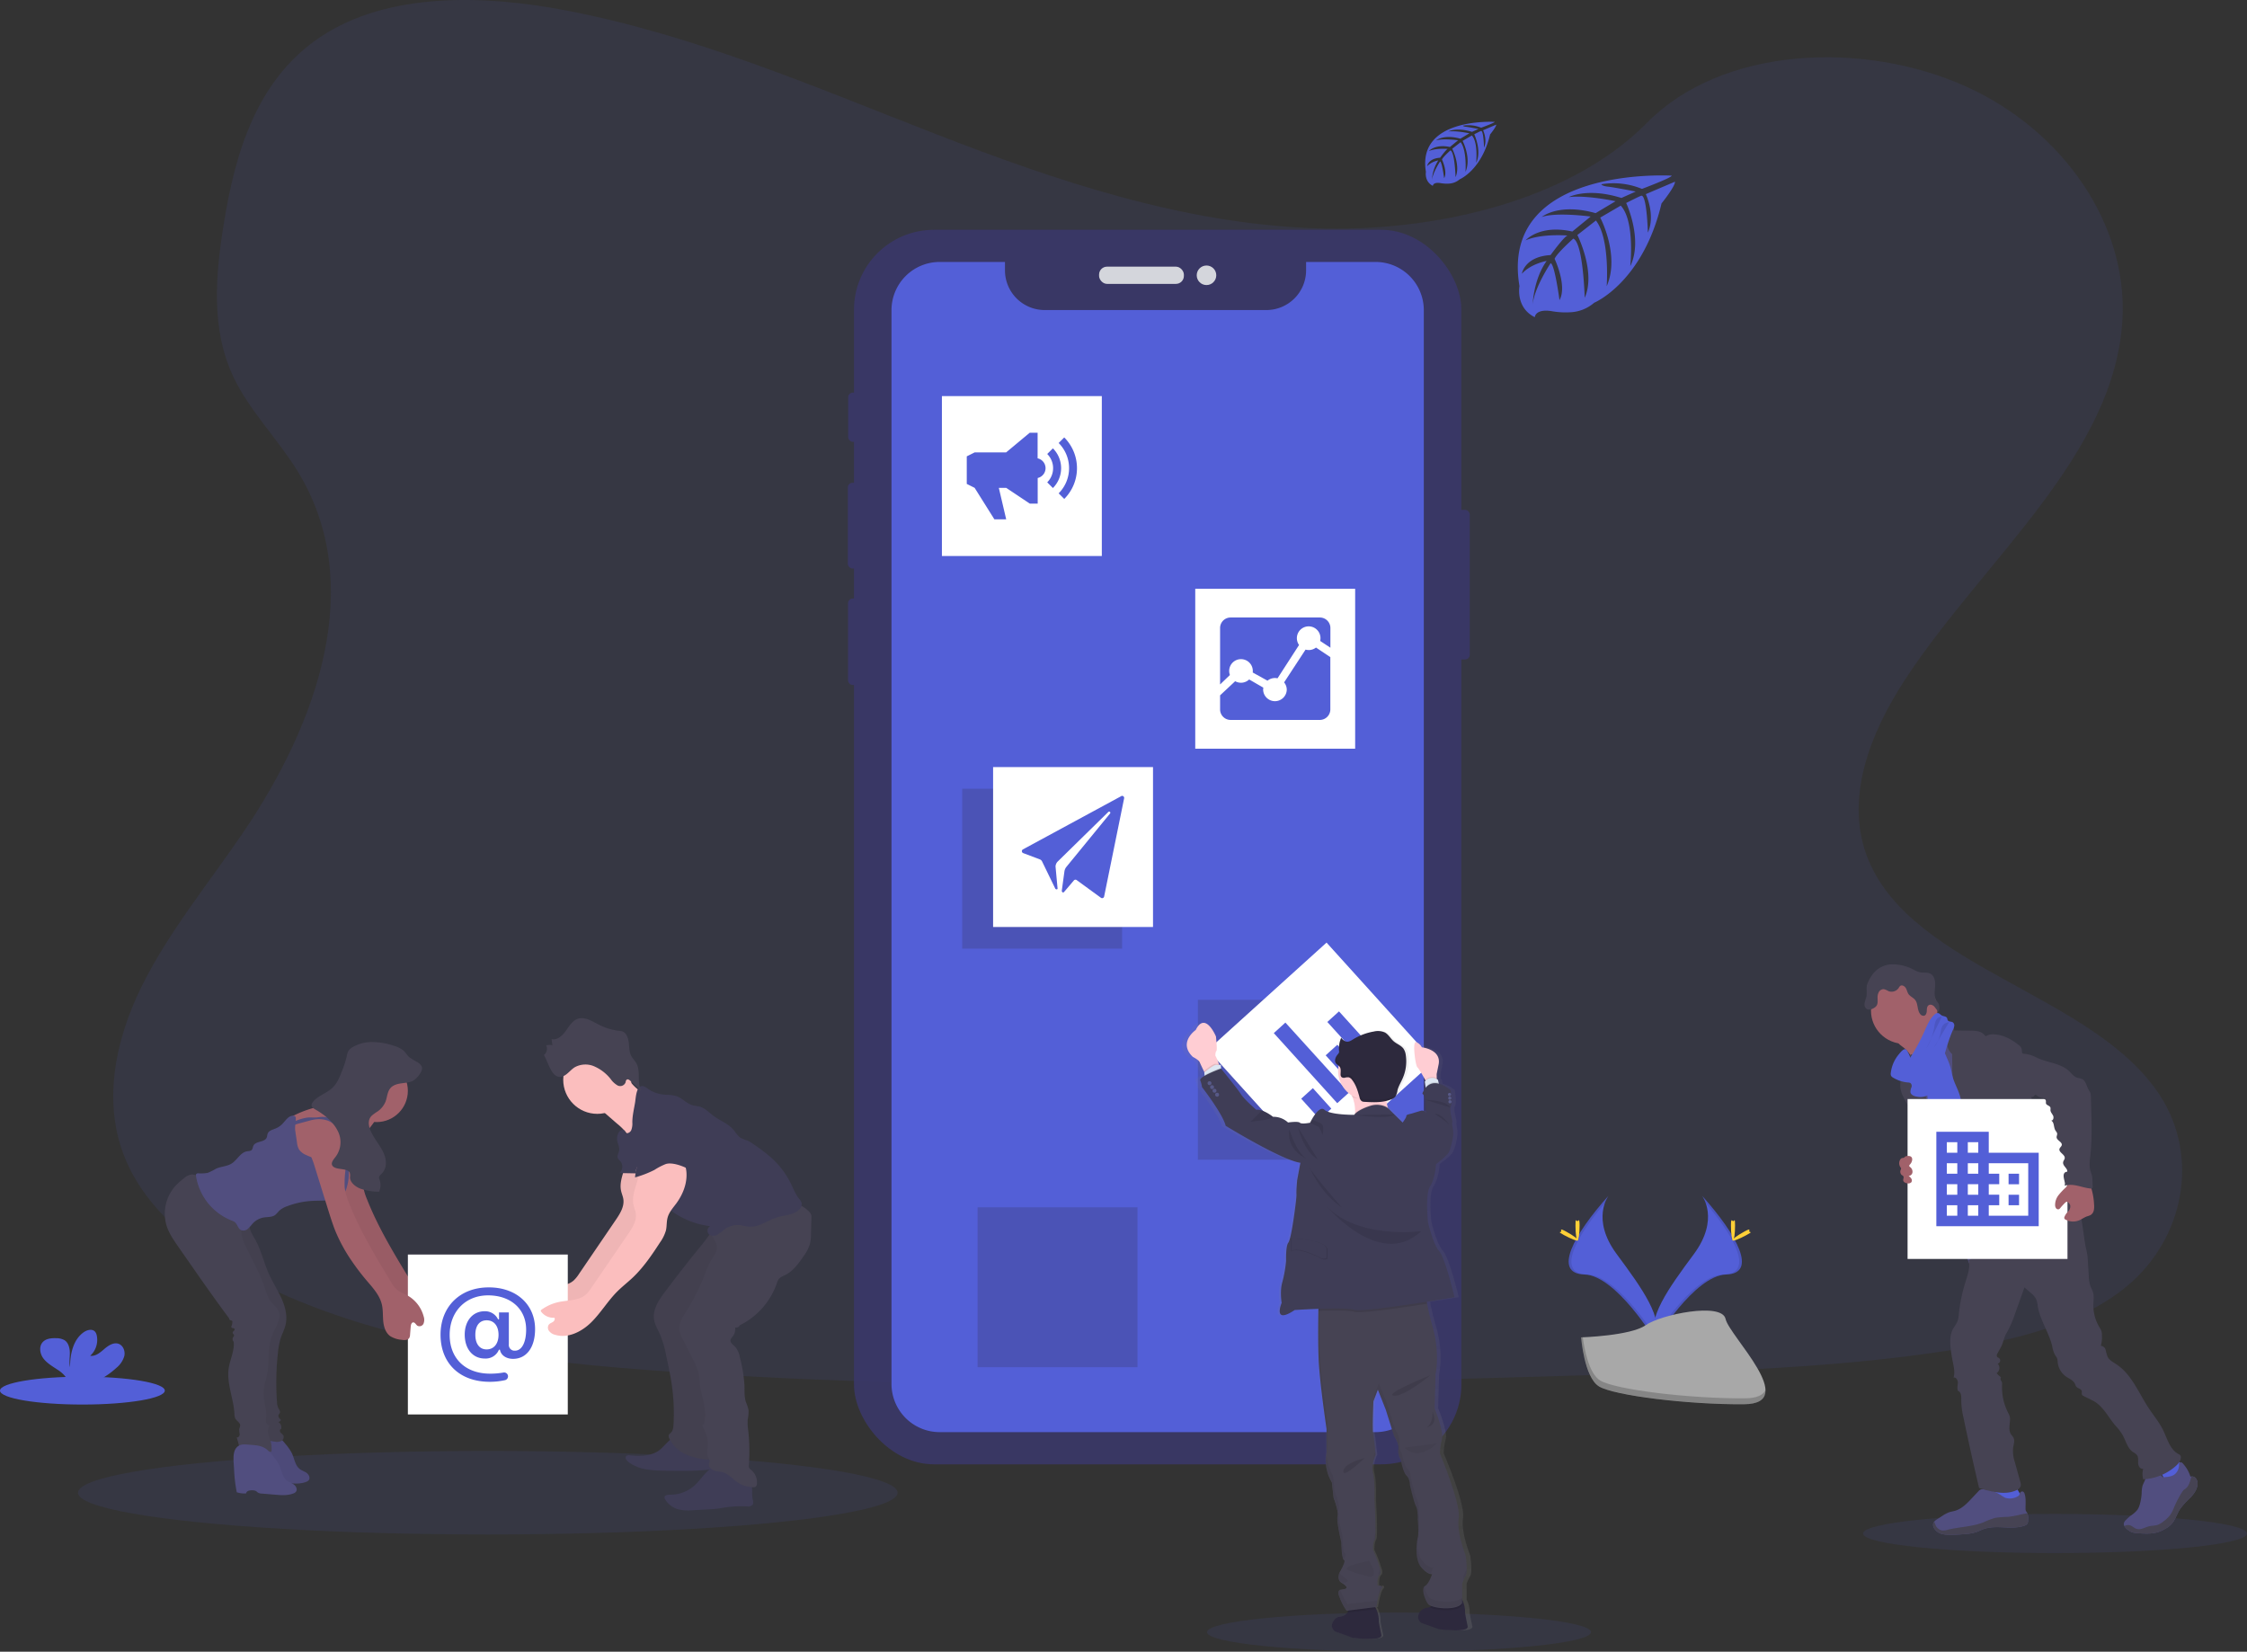 <svg height="805.97" viewBox="0 0 1096.46 805.97" width="1096.46" xmlns="http://www.w3.org/2000/svg" xmlns:xlink="http://www.w3.org/1999/xlink"><rect x="0" y="0" width="1096.46" height="805.97" fill="#333333" stroke="none"/><linearGradient id="a" gradientUnits="userSpaceOnUse" x1="699.46" x2="699.46" y1="846.78" y2="546.12"><stop offset="0" stop-color="#808080" stop-opacity=".25"/><stop offset=".54" stop-color="#808080" stop-opacity=".12"/><stop offset="1" stop-color="#808080" stop-opacity=".1"/></linearGradient><path d="m693.59 158.42c-64.72-2.25-126.36-23.14-185.22-46s-117.16-48.19-180.37-60.3c-40.59-7.79-87.06-8.89-119.8 12.88-31.5 21-41.68 57.15-47.15 90.72-4.12 25.27-6.54 51.85 4.74 75.5 7.84 16.42 21.74 30.22 31.36 46 33.47 54.72 9.81 122.2-26.45 175.63-17 25.06-36.75 49-49.88 75.66s-19.2 57.25-7.71 84.46c11.38 27 38.51 47.24 67.9 61.5 59.69 28.94 130 37.23 198.61 41.92 151.83 10.39 304.46 5.89 456.69 1.39 56.34-1.67 112.92-3.36 168.34-12.07 30.78-4.84 62.55-12.52 84.89-31 28.37-23.53 35.4-63.38 16.39-92.88-31.88-49.49-120-61.79-142.31-114.9-12.26-29.23.33-61.8 18.16-88.91 38.24-58.17 102.33-109.19 105.7-175.68 2.32-45.66-28.49-91.39-76.13-113-49.93-22.65-119.18-19.8-156 17.69-37.95 38.52-104.61 53.37-161.76 51.39z" fill="#535fd7" opacity=".1" transform="translate(-51.77 -47.02)"/><g opacity=".9"><g fill="#3a3768"><rect height="73.02" rx="2.29" width="8.86" x="708.33" y="248.78"/><rect height="24.04" rx="2.29" width="4.97" x="413.89" y="191.58"/><rect height="41.84" rx="2.29" width="5.6" x="413.71" y="235.59"/><rect height="42.2" rx="2.29" width="5.33" x="413.8" y="292.07"/><rect height="602.39" rx="38.99" width="296.4" x="416.71" y="112.14"/></g><rect fill="#e6e8ec" height="8.4" rx="3.87" width="41.39" x="536.31" y="130.12"/><circle cx="588.73" cy="134.33" fill="#e6e8ec" r="4.77"/></g><ellipse cx="238.04" cy="728.39" fill="#535fd7" opacity=".1" rx="199.97" ry="20.38"/><ellipse cx="682.68" cy="796.42" fill="#535fd7" opacity=".1" rx="93.68" ry="9.55"/><ellipse cx="1002.78" cy="748.3" fill="#535fd7" opacity=".1" rx="93.68" ry="9.55"/><path d="m723 174.84h-33.9v4.09a19.38 19.38 0 0 1 -19.38 19.38h-108.18a19.38 19.38 0 0 1 -19.38-19.38v-4.09h-31.84a23.53 23.53 0 0 0 -23.53 23.54v523.93a23.53 23.53 0 0 0 23.53 23.54h212.68a23.54 23.54 0 0 0 23.54-23.54v-523.93a23.54 23.54 0 0 0 -23.54-23.54z" fill="#535fd7" transform="translate(-51.77 -47.02)"/><path d="m867.49 132.73s-84.2-5.08-74.27 53.92c0 0-2 10.43 7.48 15.16 0 0 .15-4.37 8.63-2.89a38.44 38.44 0 0 0 9.15.44 19 19 0 0 0 11.19-4.61s23.66-9.78 32.87-48.46c0 0 6.81-8.44 6.54-10.61l-14.21 6.07s4.85 10.25 1 18.77c0 0-.46-18.4-3.19-18-.56.08-7.39 3.55-7.39 3.55s8.36 17.85 2 30.83c0 0 2.39-22-4.66-29.54l-10 5.84s9.76 18.44 3.15 33.49c0 0 1.69-23.08-5.25-32.07l-9.06 7.07s9.17 18.17 3.58 30.65c0 0-.74-26.86-5.55-28.89 0 0-7.93 7-9.14 9.86 0 0 6.28 13.2 2.39 20.16 0 0-2.39-17.9-4.35-18 0 0-7.9 11.86-8.72 20 0 0 .34-12.09 6.8-21.12 0 0-7.63 1.31-12.09 6.26 0 0 1.23-8.38 14-9.12 0 0 6.53-9 8.28-9.54 0 0-12.75-1.07-20.48 2.36 0 0 6.8-7.91 22.82-4.31l8.94-7.31s-16.78-2.29-23.9.24c0 0 8.2-7 26.32-1.9l9.74-5.82s-14.31-3.09-22.84-2c0 0 9-4.85 25.69.41l7-3.13s-10.49-2.06-13.56-2.39-3.23-1.17-3.23-1.17a36.35 36.35 0 0 1 19.83 2.26s14.74-5.53 14.49-6.46z" fill="#535fd7" transform="translate(-51.77 -47.02)"/><path d="m781.13 106.49s-38-2.29-33.56 24.37c0 0-.89 4.71 3.38 6.85 0 0 .07-2 3.9-1.31a17.51 17.51 0 0 0 4.13.2 8.62 8.62 0 0 0 5.06-2.08s10.69-4.42 14.85-21.9c0 0 3.08-3.81 3-4.79l-6.42 2.74s2.19 4.63.46 8.48c0 0-.2-8.31-1.44-8.12-.25 0-3.33 1.61-3.33 1.61s3.77 8.06.92 13.93c0 0 1.08-9.94-2.1-13.35l-4.52 2.64s4.41 8.33 1.42 15.13c0 0 .77-10.43-2.37-14.49l-4.1 3.2s4.15 8.21 1.62 13.85c0 0-.33-12.14-2.5-13.06 0 0-3.59 3.16-4.13 4.46 0 0 2.83 6 1.07 9.11 0 0-1.08-8.09-2-8.13 0 0-3.57 5.36-3.94 9a19.46 19.46 0 0 1 3.07-9.54 10.71 10.71 0 0 0 -5.46 2.83s.55-3.79 6.34-4.12c0 0 2.95-4.07 3.74-4.32 0 0-5.76-.48-9.25 1.07 0 0 3.07-3.57 10.31-2l4-3.3s-7.58-1-10.8.11c0 0 3.71-3.16 11.89-.86l4.4-2.63s-6.46-1.39-10.31-.89c0 0 4.06-2.19 11.6.18l3.15-1.41s-4.73-.93-6.12-1.08-1.46-.53-1.46-.53a16.36 16.36 0 0 1 8.89 1s6.72-2.43 6.61-2.85z" fill="#535fd7" transform="translate(-51.77 -47.02)"/><ellipse cx="40.21" cy="678.57" fill="#535fd7" rx="40.21" ry="6.8"/><path d="m108.6 714.46a11.63 11.63 0 0 0 3.84-5.78c.49-2.3-.49-5-2.68-5.89-2.46-.95-5.09.76-7.08 2.48s-4.28 3.69-6.89 3.32a10.47 10.47 0 0 0 3.21-9.81 4 4 0 0 0 -.9-2c-1.36-1.46-3.84-.83-5.48.32-5.2 3.66-6.65 10.72-6.67 17.08-.53-2.3-.09-4.69-.1-7s-.66-5-2.64-6.22a8 8 0 0 0 -4-.95c-2.34-.08-4.94.15-6.54 1.86-2 2.12-1.47 5.69.26 8s4.35 3.8 6.76 5.42a14.92 14.92 0 0 1 4.84 4.61 4.41 4.41 0 0 1 .36.82h14.65a40.77 40.77 0 0 0 9.06-6.26z" fill="#535fd7" transform="translate(-51.77 -47.02)"/><path d="m882.34 630.54s8.65 11.32-4 28.4-23.07 31.5-18.85 42.15c0 0 19.08-31.72 34.61-32.17s5.32-19.3-11.76-38.38z" fill="#535fd7" transform="translate(-51.77 -47.02)"/><path d="m882.34 630.54a14.25 14.25 0 0 1 1.77 3.55c15.15 17.8 23.22 34.42 8.65 34.83-13.56.39-29.84 24.65-33.73 30.77a11.46 11.46 0 0 0 .46 1.4s19.08-31.72 34.61-32.17 5.32-19.3-11.76-38.38z" opacity=".1" transform="translate(-51.77 -47.02)"/><path d="m898.42 645c0 4-.45 7.21-1 7.21s-1-3.23-1-7.21.56-2.1 1.11-2.1.89-1.9.89 2.1z" fill="#ffd037" transform="translate(-51.77 -47.02)"/><path d="m903.94 649.72c-3.5 1.9-6.54 3.06-6.81 2.57s2.36-2.42 5.86-4.33 2.11-.51 2.38 0 2.07-.15-1.43 1.76z" fill="#ffd037" transform="translate(-51.77 -47.02)"/><path d="m836.64 630.54s-8.65 11.32 4 28.4 23.07 31.5 18.86 42.15c0 0-19.08-31.72-34.61-32.17s-5.33-19.3 11.75-38.38z" fill="#535fd7" transform="translate(-51.77 -47.02)"/><path d="m836.64 630.54a13.85 13.85 0 0 0 -1.77 3.55c-15.15 17.8-23.22 34.42-8.66 34.83 13.57.39 29.84 24.65 33.74 30.77a13.48 13.48 0 0 1 -.46 1.4s-19.08-31.72-34.61-32.17-5.32-19.3 11.76-38.38z" opacity=".1" transform="translate(-51.77 -47.02)"/><path d="m820.55 645c0 4 .45 7.21 1 7.21s1-3.23 1-7.21-.56-2.1-1.11-2.1-.89-1.9-.89 2.1z" fill="#ffd037" transform="translate(-51.77 -47.02)"/><path d="m815 649.72c3.49 1.9 6.54 3.06 6.8 2.57s-2.35-2.42-5.85-4.33-2.12-.51-2.38 0-2.03-.15 1.43 1.76z" fill="#ffd037" transform="translate(-51.77 -47.02)"/><path d="m823.31 699.61s24.19-.75 31.48-5.94 37.21-11.39 39-3.06 36.35 41.41 9 41.63-63.46-4.26-70.73-8.69-8.75-23.94-8.75-23.94z" fill="#a8a8a8" transform="translate(-51.77 -47.02)"/><path d="m903.34 729.34c-27.31.22-63.46-4.26-70.73-8.69-5.55-3.37-7.75-15.48-8.49-21.07h-.81s1.53 19.51 8.81 23.94 43.42 8.91 70.73 8.69c7.88-.07 10.61-2.87 10.46-7-1.1 2.51-4.1 4.08-9.97 4.13z" opacity=".2" transform="translate(-51.77 -47.02)"/><path d="m584.53 487.87h78.03v78.03h-78.03z" fill="#3a3768" opacity=".3"/><path d="m469.53 384.87h78.03v78.03h-78.03z" fill="#3a3768" opacity=".3"/><path d="m477.03 589.11h78.03v78.03h-78.03z" fill="#3a3768" opacity=".3"/><path d="m459.62 193.28h78.03v78.03h-78.03z" fill="#fff"/><path d="m565.55 265.79-2.77 2.76a9.77 9.77 0 0 1 0 13.83l2.77 2.78a13.7 13.7 0 0 0 0-19.37z" fill="#535fd7" transform="translate(-51.77 -47.02)"/><path d="m571.09 260.46-2.73 2.73a17.38 17.38 0 0 1 0 24.56l2.73 2.73a21.22 21.22 0 0 0 0-30zm-13 10.22v-12.5h-3.85l-11.52 9.6h-15.36l-3.84 1.92v13.45l3.84 1.92 9.64 15.37h5.76l-3.6-15.37h3.6l11.52 7.69h3.85v-12.5a4.91 4.91 0 0 0 0-9.58z" fill="#535fd7" transform="translate(-51.77 -47.02)"/><path d="m656.92 522.77h78.03v78.03h-78.03z" fill="#fff" transform="matrix(.742 -.671 .671 .742 -248.8 565.21)"/><path d="m673.34 551.14 5.66-5.14 31 34.17-5.7 5.16zm13.37 32 5.7-5.15 9 10-5.7 5.15zm11.94-21.16 5.7-5.16 14.17 15.67-5.69 5.15zm.81-16.28 5.7-5.16 21.91 24.21-5.7 5.16z" fill="#535fd7" transform="translate(-51.77 -47.02)"/><path d="m583.24 287.31h78.03v78.03h-78.03z" fill="#fff"/><path d="m688.84 364-10.47 16a5.7 5.7 0 0 1 1.3 3.64 5.77 5.77 0 0 1 -11.53 0 6.36 6.36 0 0 1 .1-1.07l-6.92-4a5.79 5.79 0 0 1 -6.83.86l-7.36 6.89v6.87a5.14 5.14 0 0 0 5.13 5.13h43.54a5.15 5.15 0 0 0 5.13-5.13v-25.52l-7-4.67a5.7 5.7 0 0 1 -3.53 1.22 5.87 5.87 0 0 1 -1.52-.21z" fill="#535fd7" transform="translate(-51.77 -47.02)"/><path d="m657.33 368.66a5.76 5.76 0 0 1 5.77 5.76c0 .25 0 .51-.05.75l7.22 4a5.67 5.67 0 0 1 3.65-1.3 5.54 5.54 0 0 1 1.24.14l10.5-16.26a5.76 5.76 0 1 1 10.46-3.34 6 6 0 0 1 -.16 1.36l5 3.31v-9.62a5.14 5.14 0 0 0 -5.13-5.12h-43.57a5.13 5.13 0 0 0 -5.13 5.12v27.54l4.8-4.6a5.82 5.82 0 0 1 -.36-2 5.76 5.76 0 0 1 5.76-5.74z" fill="#535fd7" transform="translate(-51.77 -47.02)"/><path d="m484.6 374.31h78.03v78.03h-78.03z" fill="#fff"/><path d="m598.93 435.49-48 26a1 1 0 0 0 .07 1.79l8.19 3.09a2 2 0 0 1 1.08 1l6.36 13.1c.12.58 1.19.74 1.2.15l-1-10.83a3.85 3.85 0 0 1 .88-2.19l24.88-24.38a.62.62 0 0 1 .55-.16.57.57 0 0 1 .31.91l-21.45 26.22a4.79 4.79 0 0 0 -.84 2.16l-1.28 9.35c.1.82.74 1.13 1.26.4l4.62-5.43a1 1 0 0 1 1.36-.22l11.91 8.68a1 1 0 0 0 1.51-.59l9.77-48a1 1 0 0 0 -1.4-1.08z" fill="#535fd7" transform="translate(-51.77 -47.02)"/><path d="m1023.61 779.61c4.54.59 9.25 1 13.6-.46.67-.21 1.44-.67 1.35-1.36a1.6 1.6 0 0 0 -.31-.66 42.41 42.41 0 0 1 -4.13-7.83.64.64 0 0 0 -.25-.35.61.61 0 0 0 -.44 0c-2 .52-3.74 1.82-5.74 2.37a8.2 8.2 0 0 1 -3.12.24c-.9-.1-2.14-.85-2.95-.76.5 2.97 1.64 5.78 1.99 8.81z" fill="#535fd7" transform="translate(-51.77 -47.02)"/><path d="m1109.54 772c3-2 6.1-4.22 7.87-7.39a1.21 1.21 0 0 0 .21-.63 1.3 1.3 0 0 0 -.25-.62 25.62 25.62 0 0 0 -6.39-6.9 18.89 18.89 0 0 0 -3.57 3.29c-.75.79-2.83 2.09-2.85 3.27 0 .71.79 1.48 1.16 2 .5.74 1 1.5 1.43 2.26.23.46 2.61 4.6 2.39 4.72z" fill="#535fd7" transform="translate(-51.77 -47.02)"/><path d="m1041.41 788.79a3 3 0 0 1 -.54 2 2.67 2.67 0 0 1 -1.15.67c-6.36 2.27-13.68-.57-20 1.68-1.31.46-2.54 1.12-3.85 1.56a20.85 20.85 0 0 1 -4.77.85c-2.25.22-4.5.35-6.75.41a16.33 16.33 0 0 1 -5.08-.44 6.15 6.15 0 0 1 -3.9-3.09 3 3 0 0 1 -.19-2.2 2.49 2.49 0 0 1 .41-.71 6.09 6.09 0 0 1 1.5-1.21l2.34-1.51a15.63 15.63 0 0 1 3.54-1.88c.92-.3 1.91-.43 2.84-.7 3.29-1 5.79-3.57 8.12-6.07l3.18-3.39a3.11 3.11 0 0 1 1.1-.88 3 3 0 0 1 1.36-.14 18.37 18.37 0 0 1 8.67 2.92 12.51 12.51 0 0 0 2.14 1.26 7.64 7.64 0 0 0 6-.75c.82-.43.64-.7 1-1.47s1.18-1.27 1.9-.56a2.09 2.09 0 0 1 .45.86c.7 2.27.43 4.7.43 7.07a3.14 3.14 0 0 0 .14 1.1 6.69 6.69 0 0 0 .62 1 1.58 1.58 0 0 1 .13.26 6.94 6.94 0 0 1 .36 3.36z" fill="#514e7f" transform="translate(-51.77 -47.02)"/><path d="m1041.41 788.79a3 3 0 0 1 -.54 2 2.67 2.67 0 0 1 -1.15.67c-6.36 2.27-13.68-.57-20 1.68-1.31.46-2.54 1.12-3.85 1.56a20.85 20.85 0 0 1 -4.77.85c-2.25.22-4.5.35-6.75.41a16.33 16.33 0 0 1 -5.08-.44 6.15 6.15 0 0 1 -3.9-3.09 3 3 0 0 1 -.19-2.2 2.49 2.49 0 0 1 .41-.71c.38.78.65 1.8.88 2.17a4.44 4.44 0 0 0 3 2.15 7.61 7.61 0 0 0 2.71-.35c5.76-1.43 11.88-1.45 17.4-3.61a41.57 41.57 0 0 1 5.7-2.19 45.28 45.28 0 0 1 6.16-.5c3.25-.26 6.39-1.24 9.6-1.75a6.94 6.94 0 0 1 .37 3.35z" fill="#464353" transform="translate(-51.77 -47.02)"/><path d="m1124.06 771.61c-.3 2.41-1.83 4.49-3.51 6.25a40.07 40.07 0 0 0 -4.9 5.37c-1.66 2.52-2.39 5.63-4.53 7.76a12.27 12.27 0 0 1 -2.72 2 18.8 18.8 0 0 1 -3.53 1.62c-3.19 1-6.63.79-10 .55a8.89 8.89 0 0 1 -3.16-.62 9.18 9.18 0 0 1 -1.34-.81 6.36 6.36 0 0 1 -2-2.07 2.08 2.08 0 0 1 -.19-1.49 3.4 3.4 0 0 1 1-1.46 22.6 22.6 0 0 1 2.41-2.17 14.31 14.31 0 0 0 3.14-2.76 9 9 0 0 0 1.21-2.76 24.73 24.73 0 0 0 .88-5.25 16.54 16.54 0 0 1 .37-3.51c.51-1.8 1.85-3.43 1.69-5.3a1.36 1.36 0 0 1 .07-.8 1.25 1.25 0 0 1 .63-.39 11.4 11.4 0 0 1 3.28-.75 3.78 3.78 0 0 1 3 1.19c.47.56.77 1.34 1.46 1.59a2.42 2.42 0 0 0 1 0c1.68-.17 3.47-.38 4.76-1.47a6 6 0 0 0 2-4.37c0-.62-.28-1.27.67-1.4.73-.1 1.3.66 1.67 1.16a16.32 16.32 0 0 1 3.21 5.85 1.62 1.62 0 0 1 .61-.12 2.61 2.61 0 0 1 2.18 1.12 4.32 4.32 0 0 1 .64 3.04z" fill="#514e7f" transform="translate(-51.77 -47.02)"/><path d="m1124.06 771.61c-.3 2.41-1.83 4.49-3.51 6.25a40.07 40.07 0 0 0 -4.9 5.37c-1.66 2.52-2.39 5.63-4.53 7.76a12.27 12.27 0 0 1 -2.72 2 18.8 18.8 0 0 1 -3.53 1.62c-3.19 1-6.63.79-10 .55a8.89 8.89 0 0 1 -3.16-.62 9.18 9.18 0 0 1 -1.34-.81 6.36 6.36 0 0 1 -2-2.07 4.87 4.87 0 0 1 2.06-.49c1.49.08 2.57 1.48 4 1.91 2 .61 4-.82 6.09-1.31 1.34-.31 2.76-.22 4.07-.65a10.05 10.05 0 0 0 3-1.82 15.23 15.23 0 0 0 3.21-3.1 19.76 19.76 0 0 0 1.89-3.76 53.71 53.71 0 0 1 3.81-7.29 4.84 4.84 0 0 1 .78-1c.31-.29.7-.5 1-.76 1.37-1 1.94-2.77 2.42-4.41a7.38 7.38 0 0 1 .54-1.47 2.61 2.61 0 0 1 2.18 1.12 4.32 4.32 0 0 1 .64 2.98z" fill="#464353" transform="translate(-51.77 -47.02)"/><path d="m980.4 558a14.52 14.52 0 0 1 4.08 4.77c1 1.88 6.49 16.48 6.17 18.57 1.8-1.82 8.94-2.12 10.73-3.93.76-.76 4.87-4.56 5.48-5.44s5.19-2.77 5.69-3.67c1.87-3.35-13.26-16-11.33-19.36a.82.82 0 0 0 .16-.52.8.8 0 0 0 -.25-.4 24.08 24.08 0 0 0 -4.38-3 7 7 0 0 1 -3.34-4 14.37 14.37 0 0 0 -3.87 2.62q-4.15 3.55-8.18 7.28c-1.06 1-3.08 2.27-3.57 3.66s1.6 2.6 2.61 3.42z" fill="#a1616a" transform="translate(-51.77 -47.02)"/><path d="m1004.89 552.61a43.84 43.84 0 0 0 -6.48 5.3c-1.88 1.85-3.66 4-4.13 6.61-.19 1-.16 2.06-.32 3.09-.67 4.48-4.56 7.77-6.27 12a20.52 20.52 0 0 0 -1.1 4 47.15 47.15 0 0 0 -.78 7.86c0 2.56 2.46 4.32 3.38 6.71a40.7 40.7 0 0 1 1.63 7.27 88.58 88.58 0 0 0 4.09 13.5c3.38 9.33 14.33 35.13 17.71 44.47 10.35-2.6 37.91-8.57 47.07-14 3.06-1.82-21.2-22.38-17.93-23.8a1.65 1.65 0 0 0 .91-.69 1.58 1.58 0 0 0 0-1c-3.26-14.29-13.49-26-18.12-40-1.61-4.83-4.5-8.95-6.7-13.55-2-4.16-3.05-8.75-5.42-12.7a8.49 8.49 0 0 0 -1.73-2.17 10.61 10.61 0 0 0 -1.92-1.15c-1.31-.7-2.57-1.09-3.89-1.75z" fill="#514e7f" transform="translate(-51.77 -47.02)"/><circle cx="929.18" cy="493.15" fill="#a1616a" r="16.2"/><path d="m997.43 547.78a5.43 5.43 0 0 1 6.09-.87 3 3 0 0 1 1.81 2.92l8 .12a16.74 16.74 0 0 1 3.81.35 5.54 5.54 0 0 1 3.18 2c.1.13.21.28.37.31a.64.64 0 0 0 .37-.13 7.05 7.05 0 0 1 4-.72c4.34.28 8.36 2.46 11.76 5.17a3.81 3.81 0 0 1 1.4 1.71c.28.91 0 2.08.66 2.7 0 7.55 2.59 14.58 4.32 21.93.3 1.31 1.56 2.46 2.43 3.49a14 14 0 0 1 2.6 3.88c1.46 3.81-.56 8.28.87 12.11a19.5 19.5 0 0 0 2.76 4.35 11.21 11.21 0 0 1 2.35 5.62c.06.92-.06 1.84 0 2.77a16.88 16.88 0 0 0 .66 3.64c.58 2.21 1.2 4.42 1.84 6.62 1 3.56 2.4 7.41 5.59 9.31-7.71 1.31-15.83 2.58-23.18-.09a12 12 0 0 1 -2.89-1.45c-2.65-1.89-3.93-5.13-5.07-8.18-1.28-3.43-2.58-6.91-2.84-10.56a12.08 12.08 0 0 0 -.48-3.45c-.75-2-2.73-3.19-4.55-4.29a21.89 21.89 0 0 1 -5.47-4.26 8.5 8.5 0 0 1 -2.22-6.4c.14-1.13.58-2.22.63-3.36a2.69 2.69 0 0 0 -1.56-2.77c-5.61-1.7-8.29-8.34-9.54-14.07a44.89 44.89 0 0 1 -.72-9l-.07-5.79a7.68 7.68 0 0 1 -2.52-5.54 6.22 6.22 0 0 0 0-1.83 5.13 5.13 0 0 0 -1.28-2 16.9 16.9 0 0 1 -3.11-4.24z" fill="#464353" transform="translate(-51.77 -47.02)"/><path d="m980.17 566.31c-.18 1.81.23 3.66-.18 5.44-.16.68-.43 1.33-.63 2a11.8 11.8 0 0 0 .75 7.62 42.35 42.35 0 0 0 3.89 6.75 10.28 10.28 0 0 1 1.25 2.33 12.07 12.07 0 0 1 .48 2.67 81.32 81.32 0 0 0 1.91 10.74c.76 3.08 1.75 6.19 3.78 8.63a2.62 2.62 0 0 0 1.56 1.06 2.82 2.82 0 0 0 1.33-.28l4.14-1.57a2.89 2.89 0 0 0 1-.52 2.51 2.51 0 0 0 .58-1.62c.29-3.34-.71-6.65-1.82-9.81-3.36-9.54-7.82-18.73-10-28.6-.61-2.76-.93-7-2.94-9.15-.83-.9-.55-.52-1.54 0a12.54 12.54 0 0 0 -1.45.77 4.75 4.75 0 0 0 -2.11 3.54z" fill="#464353" transform="translate(-51.77 -47.02)"/><path d="m992.65 584.41q1.65 8.73 3.37 17.47l16.08-4.22c.13-1.68-.77-3.24-1.39-4.81-1.47-3.68-1.5-7.77-2.69-11.55-.9-2.88-2.46-5.53-3.3-8.43-.49-1.68-.73-3.44-1.21-5.13a39.19 39.19 0 0 0 -1.89-4.89 31.16 31.16 0 0 0 -3.51-6.51c-2.06.77-4.25 1.66-5.42 3.51a7.46 7.46 0 0 0 -1 3.46c-.28 3.62 1 7.25.59 10.83a32 32 0 0 0 .37 10.27z" fill="#535fd7" transform="translate(-51.77 -47.02)"/><path d="m1012.37 662c.9 3.44-.41 7-1.47 10.42a80.92 80.92 0 0 0 -3.28 15.69 13 13 0 0 1 -.81 4 37.42 37.42 0 0 1 -1.95 3.2c-1.62 2.86-1.58 6.36-1.23 9.63.23 2.16.58 4.31 1 6.44.53 2.59 1.18 5.31.42 7.84 1.27-.28 2.14 1.36 2.09 2.67s-.51 2.71.11 3.86c1.58.57 1.6 2.74 1.55 4.41a37.19 37.19 0 0 0 1.09 8.64q3.58 17.19 7.6 34.29c5.79 1.8 12.55 3.67 18.07 1.18a3.55 3.55 0 0 0 2.29-2.3 4.14 4.14 0 0 0 -.22-1.77l-2.62-9.52a17.53 17.53 0 0 1 -.94-7c.26-1.77 1-3.67.16-5.22-.3-.53-.76-1-1.1-1.46-1.38-2-.66-4.69-.54-7.13a5.58 5.58 0 0 0 -.12-1.63 8.56 8.56 0 0 0 -.77-1.79 27.33 27.33 0 0 1 -3-13.6 3.34 3.34 0 0 0 -.24-1.78 4.08 4.08 0 0 1 -.44-.72 1.93 1.93 0 0 1 .14-1.31 11.38 11.38 0 0 1 -2.11-2 3 3 0 0 0 .5-4.62 1.54 1.54 0 0 0 .74-2.65c-.34-.24-.78-.34-1-.68-.37-.5-.07-1.21.23-1.75l1.6-2.89c1.19-2.14 1.46-4.79 2.74-6.88a51.62 51.62 0 0 0 4.22-9.63l4.56-12.7 3.1 2.69a9.71 9.71 0 0 1 2.55 2.91 12.28 12.28 0 0 1 .82 3.48c1.14 6.9 5.49 12.88 7.1 19.69a13.27 13.27 0 0 0 1.46 4.4 9.52 9.52 0 0 1 .84 1.26 6.64 6.64 0 0 1 .35 2.09 9.74 9.74 0 0 0 4.11 7c1.52 1 3.45 1.77 4.25 3.43a6.77 6.77 0 0 0 .7 1.46c.74.89 2.34 1 2.66 2.11.17.63-.16 1.37.2 1.92a1.75 1.75 0 0 0 .75.56l4.47 2.24c5 2.49 7.52 8.2 11.21 12.39a25.73 25.73 0 0 1 3.35 4.44c1.59 2.84 2.33 6.41 5 8.24a7.77 7.77 0 0 1 1.94 1.44c.85 1.11.54 2.67.61 4.07s1.15 3.06 2.48 2.64a9.65 9.65 0 0 0 0 5.17 26.06 26.06 0 0 0 15.8-6.4c1.3-1.14 2.56-2.59 2.57-4.31a1.67 1.67 0 0 0 -.19-.86 2.34 2.34 0 0 0 -1-.76c-4.17-2.26-5.43-7.5-7.52-11.76-1.85-3.75-4.57-7-6.88-10.48-5-7.5-8.34-16.57-15.85-21.53-1.65-1.09-3.57-2.06-4.39-3.86a30.79 30.79 0 0 1 -.88-3.2 2.69 2.69 0 0 0 -2.35-2 14.27 14.27 0 0 0 .54-5 6.22 6.22 0 0 0 -.25-2.15 10.16 10.16 0 0 0 -1.1-2.12 20.55 20.55 0 0 1 -2.83-11c.06-2 .41-4-.19-5.91-.3-1-.82-1.83-1.19-2.76a17.21 17.21 0 0 1 -.86-5.15l-.41-6.59a31.55 31.55 0 0 0 -.85-6.51c-1.39-5.11-2.72-26.52-7.43-28.93s-12.75 14.06-18 14.39a24 24 0 0 0 -6.88 1.32c-3.51 1.32-6.46 3.78-9.33 6.19l-9.72 8.16a35.42 35.42 0 0 1 -6.03 4.35z" fill="#464353" transform="translate(-51.77 -47.02)"/><path d="m965.74 522.18a12.22 12.22 0 0 1 9.43-4.6 22 22 0 0 1 10.42 2.62 13.43 13.43 0 0 0 3 1.25c1.72.35 3.62-.12 5.17.7 2.06 1.09 2.45 3.87 2.27 6.19s-.61 4.86.62 6.85a19 19 0 0 1 1.19 1.78 5.94 5.94 0 0 1 -.11 3.81 30.6 30.6 0 0 1 -2-2.51c-.72-.79-1.95-1.33-2.83-.74s-.88 1.68-.92 2.65-.3 2.14-1.22 2.46a2 2 0 0 1 -2-.8c-1.57-1.92-.94-5-2.49-6.92-.89-1.1-2.36-1.63-3.18-2.78-.64-.9-.8-2.07-1.36-3s-1.87-1.69-2.75-1a3.74 3.74 0 0 0 -.73 1 4.21 4.21 0 0 1 -5 1.5 8.77 8.77 0 0 0 -2.17-.93 2.67 2.67 0 0 0 -2.47 1.34 5.32 5.32 0 0 0 -.65 2.86c0 1.35.24 2.83-.54 3.93a4.06 4.06 0 0 1 -1.16 1c-1.15.73-2.72 1.22-3.8.39a2.86 2.86 0 0 1 -.85-2.66 21.88 21.88 0 0 1 .81-2.81c.6-2.12-.18-4.51.48-6.51a20.49 20.49 0 0 1 2.84-5.07z" fill="#464353" transform="translate(-51.77 -47.02)"/><path d="m974.42 570.51a2.5 2.5 0 0 0 .15 1.49 2.42 2.42 0 0 0 .81.78 16.78 16.78 0 0 0 7.64 2.47 2.3 2.3 0 0 1 1 .27 1.89 1.89 0 0 1 .45 2.13 5.67 5.67 0 0 0 -.48 2.26c.2 1.43 1.89 2.08 3.33 2.26a7.72 7.72 0 0 0 5.79-1.12 8.93 8.93 0 0 0 2.39-3.59c3.93-9 5.31-19 9.29-28a5.69 5.69 0 0 0 .6-1.87 1.86 1.86 0 0 0 -.74-1.73c-.74-.46-1.89-.2-2.39-.91-.25-.37-.22-.86-.44-1.24-.46-.82-1.66-.72-2.49-1.16-.64-.35-1.09-1-1.8-1.19a2.3 2.3 0 0 0 -1.88.81c-2.33 2.18-3.56 5.27-4.86 8.19a97.27 97.27 0 0 1 -7 12.91c.31-.48-1.48-4.13-2.18-4.27-1.22-.25-2.8 1.9-3.46 2.71a17.16 17.16 0 0 0 -3.73 8.8z" fill="#535fd7" transform="translate(-51.77 -47.02)"/><path d="m930.83 536.29h78.03v78.03h-78.03z" fill="#fff"/><path d="m1022.22 609.51v-10.24h-25.58v46.1h49.95v-35.86zm-15.35 30.73h-5.11v-5.12h5.11zm0-10.24h-5.11v-5.12h5.11zm0-10.24h-5.11v-5.13h5.11zm0-10.25h-5.11v-5.13h5.11zm10.23 30.73h-5.1v-5.12h5.11zm0-10.24h-5.1v-5.12h5.11zm0-10.24h-5.1v-5.13h5.11zm0-10.25h-5.1v-5.13h5.11zm24.38 30.73h-19.26v-5.12h5.11v-5.12h-5.11v-5.12h5.11v-5.13h-5.11v-5.12h19.26zm-4.48-20.48h-5.11v5.13h5.11zm0 10.24h-5.11v5.13h5.11z" fill="#535fd7" transform="translate(-51.77 -47.02)"/><path d="m1060 626.29a31.53 31.53 0 0 0 -3.7 3.88 7.73 7.73 0 0 0 -1.7 5 2.57 2.57 0 0 0 .48 1.46 1.25 1.25 0 0 0 1.39.43 2 2 0 0 0 .68-.61 32 32 0 0 1 2.3-2.5c.3-.29.68-.6 1.08-.49a1.14 1.14 0 0 1 .47.31 3.18 3.18 0 0 1 1 1.51 3.58 3.58 0 0 1 -1.06 2.91 7.54 7.54 0 0 0 -1.79 2.65 1.13 1.13 0 0 0 0 .85 1.39 1.39 0 0 0 .53.46 7.72 7.72 0 0 0 6.47.42c1.39-.55 2.59-1.51 4-2a9.61 9.61 0 0 0 1.77-.66 3.64 3.64 0 0 0 1.57-2.34 10 10 0 0 0 .11-2.89 33 33 0 0 0 -2.41-10.9 1.3 1.3 0 0 0 -.39-.58 1.37 1.37 0 0 0 -.66-.19c-1.75-.18-4.63-1.08-6.32-.43a4.32 4.32 0 0 0 -1.49 1.33c-.39.35-2.33 1.92-2.33 2.38z" fill="#a1616a" transform="translate(-51.77 -47.02)"/><path d="m1059.4 624.74c0-1.68-2.08-5.71 1.21-6 0-1.78-2.53-2.9-2.07-4.78.16-.64.67-1.15.75-1.79.21-1.83-3.09-2.82-2.55-4.58.2-.67.93-1.08 1.09-1.76.37-1.58-2.46-2.29-2.51-3.91 0-.55.3-1.07.28-1.61 0-.69-.6-1.21-.93-1.8-.85-1.53-.44-3.9-2-4.68 1 .08 1.39-1.45.95-2.39s-1.3-1.75-1.3-2.79a4.43 4.43 0 0 0 0-1.15c-.29-1-1.93-1.07-2.2-2.07a10.67 10.67 0 0 1 0-1.13c-.1-.78-.9-1.26-1.65-1.49a6.56 6.56 0 0 1 -2.2-.78c-.48-.37-1-1-1.55-.65-.19.11-.29.33-.44.5-.61.71-1.78.4-2.56-.13-2.29-1.55-3.42-4.34-3.92-7.06s-.47-5.53-1.07-8.23a18.85 18.85 0 0 0 -.73-2.46 12.73 12.73 0 0 1 -1.16-2.46c-.12-1.57 3.14-.5 4.38-.34a19.44 19.44 0 0 1 3.56.67 37.65 37.65 0 0 1 3.63 1.59c5 2.19 10.92 2.46 14.9 6.13 1.31 1.21 2.41 2.79 4.1 3.33a20.93 20.93 0 0 1 2.3.6c1.89.89 2.18 3.39 3.21 5.2a11.11 11.11 0 0 1 .85 1.5 5.91 5.91 0 0 1 .27 1.92l.14 4.75c.23 8 .47 15.93-.38 23.84-.28 2.6-.67 5.29.09 7.8.2.68.49 1.33.66 2a13.62 13.62 0 0 1 .26 2.47l.11 3.07a1 1 0 0 1 -.15.71 1 1 0 0 1 -.83.2c-4.29-.38-8.61-2.8-12.66-1.34" fill="#464353" transform="translate(-51.77 -47.02)"/><path d="m979.66 612.21a1.32 1.32 0 0 0 -.48.4 3.41 3.41 0 0 0 0 4.06 1.37 1.37 0 0 1 .24.4 1.18 1.18 0 0 1 -.12.68 2.25 2.25 0 0 0 .31 2.52c.31.26.73.39.93.73.35.58-.14 1.32-.06 2 .1.89 1.15 1.33 2 1.44a2.13 2.13 0 0 0 1.95-.52 1.62 1.62 0 0 0 0-1.77 4.74 4.74 0 0 0 -1.32-1.32 2 2 0 0 0 1.89-1.83 2.84 2.84 0 0 0 -1.14-2.49c-.18-.15-.4-.3-.45-.54s.19-.57.41-.8c1-1 1.77-3.45-.11-4a4.63 4.63 0 0 0 -2 .09c-.48.15-.48.44-.85.64s-.78.1-1.2.31z" fill="#a1616a" transform="translate(-51.77 -47.02)"/><path d="m999.31 543.14a3.3 3.3 0 0 0 -2.54 1.28 7.31 7.31 0 0 0 -1.06 3.4 29.81 29.81 0 0 1 -4 10.86" opacity=".1" transform="translate(-51.77 -47.02)"/><path d="m1002.81 545.88a3.88 3.88 0 0 0 -3.32 2 11.1 11.1 0 0 0 -.84 3.39 18.42 18.42 0 0 1 -3.33 7.11" opacity=".1" transform="translate(-51.77 -47.02)"/><path d="m357.66 609.59c.58 6.32-4.19 12.44-2.8 18.62.3 1.32.87 2.57 1.08 3.9.57 3.67-1.62 7.15-3.71 10.22l-17.94 26.34a17.07 17.07 0 0 1 -2.57 3.17c-3.44 3-8.58 2.73-13.09 3.64a22.45 22.45 0 0 0 -8.76 3.88.57.57 0 0 0 -.12.79 7.55 7.55 0 0 0 6.52 3.06c.47.62 0 1.53-.65 2-1 .67-2.29.84-2.48 2.48a2.68 2.68 0 0 0 .33 1.64 5.07 5.07 0 0 0 3.14 2.18c6.21 1.9 12.93-1.43 17.57-6s8-10.27 12.56-14.9c2.53-2.55 5.4-4.75 8-7.23 5.2-4.94 9.23-11 13.13-17a18.87 18.87 0 0 0 2.84-5.78c.48-2.06.26-4.23.82-6.27.72-2.66 2.68-4.79 4.3-7 3.19-4.38 5.31-9.75 4.89-15.15s-3.76-10.74-8.86-12.57a7.93 7.93 0 0 0 -5-.31c-2.09.65-3.63 2.38-5.06 4l-3.4 3.94a9.08 9.08 0 0 0 -2 3 3.15 3.15 0 0 0 .7 3.35" fill="#fbbebe" transform="translate(-51.77 -47.02)"/><path d="m357.66 609.59c.58 6.32-4.19 12.44-2.8 18.62.3 1.32.87 2.57 1.08 3.9.57 3.67-1.62 7.15-3.71 10.22l-17.94 26.34a17.07 17.07 0 0 1 -2.57 3.17c-3.44 3-8.58 2.73-13.09 3.64a22.45 22.45 0 0 0 -8.76 3.88.57.57 0 0 0 -.12.79 7.55 7.55 0 0 0 6.52 3.06c.47.62 0 1.53-.65 2-1 .67-2.29.84-2.48 2.48a2.68 2.68 0 0 0 .33 1.64 5.07 5.07 0 0 0 3.14 2.18c6.21 1.9 12.93-1.43 17.57-6s8-10.27 12.56-14.9c2.53-2.55 5.4-4.75 8-7.23 5.2-4.94 9.23-11 13.13-17a18.87 18.87 0 0 0 2.84-5.78c.48-2.06.26-4.23.82-6.27.72-2.66 2.68-4.79 4.3-7 3.19-4.38 5.31-9.75 4.89-15.15s-3.76-10.74-8.86-12.57a7.93 7.93 0 0 0 -5-.31c-2.09.65-3.63 2.38-5.06 4l-3.4 3.94a9.08 9.08 0 0 0 -2 3 3.15 3.15 0 0 0 .7 3.35" opacity=".05" transform="translate(-51.77 -47.02)"/><path d="m221 636.44c1 3.16 2 6.32 3.21 9.4a79.54 79.54 0 0 0 8.31 15.16 109.23 109.23 0 0 0 6.87 9c3.06 3.61 6.48 7.24 7.56 11.85.63 2.66.42 5.45.68 8.17s1.15 5.61 3.35 7.24a12.45 12.45 0 0 0 5.52 1.82c1.38.22 3.11.29 3.83-.91a3.41 3.41 0 0 0 .38-1.58l.34-4c.07-.86.37-2 1.23-2s1.3 1.11 2 1.62a2.17 2.17 0 0 0 3-1 5 5 0 0 0 .08-3.5 16.62 16.62 0 0 0 -8.53-10.57 25.64 25.64 0 0 1 -4.16-2.17 14.15 14.15 0 0 1 -3.27-4.12c-7.56-12.45-15.16-25-20.5-38.51a28.49 28.49 0 0 1 -2.11-7.59 49 49 0 0 1 .33-8 45.79 45.79 0 0 0 -1.32-14.28 11.23 11.23 0 0 0 -1.37-3.47c-2.19-3.34-7.36-3.83-10.62-1.53a10.94 10.94 0 0 0 -4.22 7.72c-.24 2.69 1.32 5.5 2.11 8q3.67 11.62 7.3 23.25z" fill="#a1616a" transform="translate(-51.77 -47.02)"/><path d="m221 636.44c1 3.16 2 6.32 3.21 9.4a79.54 79.54 0 0 0 8.31 15.16 109.23 109.23 0 0 0 6.87 9c3.06 3.61 6.48 7.24 7.56 11.85.63 2.66.42 5.45.68 8.17s1.15 5.61 3.35 7.24a12.45 12.45 0 0 0 5.52 1.82c1.38.22 3.11.29 3.83-.91a3.41 3.41 0 0 0 .38-1.58l.34-4c.07-.86.37-2 1.23-2s1.3 1.11 2 1.62a2.17 2.17 0 0 0 3-1 5 5 0 0 0 .08-3.5 16.62 16.62 0 0 0 -8.53-10.57 25.64 25.64 0 0 1 -4.16-2.17 14.15 14.15 0 0 1 -3.27-4.12c-7.56-12.45-15.16-25-20.5-38.51a28.49 28.49 0 0 1 -2.11-7.59 49 49 0 0 1 .33-8 45.79 45.79 0 0 0 -1.32-14.28 11.23 11.23 0 0 0 -1.37-3.47c-2.19-3.34-7.36-3.83-10.62-1.53a10.94 10.94 0 0 0 -4.22 7.72c-.24 2.69 1.32 5.5 2.11 8q3.67 11.62 7.3 23.25z" opacity=".05" transform="translate(-51.77 -47.02)"/><path d="m372.75 755.18c-3.92 2.39-8.8 2.53-13.36 2-.73-.09-1.6-.15-2.07.42-.68.82.12 2 .95 2.7a19.88 19.88 0 0 0 9.18 3.77 62.62 62.62 0 0 0 9 .6c8.19.14 16.42.27 24.53-.91a3.25 3.25 0 0 0 1.34-.39 2.54 2.54 0 0 0 1-1.54 6.13 6.13 0 0 0 -2.14-5.84 18 18 0 0 0 -5.72-3.07l-7.12-2.77c-1.67-.65-4.36-2.38-6.17-2.24-3.36.22-6.59 5.61-9.42 7.27z" fill="#3f3d56" transform="translate(-51.77 -47.02)"/><path d="m390.64 771.91a17.49 17.49 0 0 1 -11.95 4.46c-1.12 0-2.68.21-2.68 1.33a1.76 1.76 0 0 0 .32.93 11 11 0 0 0 6.18 4.84 22 22 0 0 0 7.46.47l7.3-.38c1.38-.07 2.77-.14 4.14-.31s2.86-.45 4.29-.67a57.22 57.22 0 0 1 10.63-.5 3.09 3.09 0 0 0 2.62-.7c.65-.82.27-2 .06-3-.44-2.11 0-4.33-.41-6.46-.7-3.72-3.9-6.58-7.45-7.93-3.28-1.25-9.1-2.68-12.21-.6-3.34 2.21-5.35 5.85-8.3 8.52z" fill="#3f3d56" transform="translate(-51.77 -47.02)"/><path d="m376.22 677.45c-3 3.95-6 8.51-5.3 13.39.4 2.63 1.87 4.95 2.95 7.39a52.09 52.09 0 0 1 3 10.38c1.11 5.17 2.22 10.35 2.91 15.59a97.36 97.36 0 0 1 .65 17.9c-.09 1.44-.25 3-1.25 4-.4.4-.92.73-1.09 1.27a2.15 2.15 0 0 0 .23 1.5 16.61 16.61 0 0 0 8.9 8.19 34.09 34.09 0 0 0 12.1 2.26 3.4 3.4 0 0 0 1.62-.21 3.12 3.12 0 0 0 1.25-1.43c3-5.7 1.33-12.58 1.38-19 0-5.37 1.3-10.69 1.07-16.06-.19-4.3-1.34-8.5-1.76-12.79-.69-7 .6-14.1 1.89-21.05 1-5.32 2-10.65 3.25-15.92a30.36 30.36 0 0 1 3.44-9.24c1.4-2.21 3.3-4.06 4.9-6.14a27.87 27.87 0 0 0 5.48-20.37c-.1-.72-10.3 2.58-11.18 3a34.66 34.66 0 0 0 -10 6.41c-2.36 2.24-4.21 5.24-6.28 7.76q-4.38 5.33-8.62 10.72-4.84 6.18-9.54 12.45z" fill="#464353" transform="translate(-51.77 -47.02)"/><path d="m376.22 677.45c-3 3.95-6 8.51-5.3 13.39.4 2.63 1.87 4.95 2.95 7.39a52.09 52.09 0 0 1 3 10.38c1.11 5.17 2.22 10.35 2.91 15.59a97.36 97.36 0 0 1 .65 17.9c-.09 1.44-.25 3-1.25 4-.4.4-.92.73-1.09 1.27a2.15 2.15 0 0 0 .23 1.5 16.61 16.61 0 0 0 8.9 8.19 34.09 34.09 0 0 0 12.1 2.26 3.4 3.4 0 0 0 1.62-.21 3.12 3.12 0 0 0 1.25-1.43c3-5.7 1.33-12.58 1.38-19 0-5.37 1.3-10.69 1.07-16.06-.19-4.3-1.34-8.5-1.76-12.79-.69-7 .6-14.1 1.89-21.05 1-5.32 2-10.65 3.25-15.92a30.36 30.36 0 0 1 3.44-9.24c1.4-2.21 3.3-4.06 4.9-6.14a27.87 27.87 0 0 0 5.48-20.37c-.1-.72-10.3 2.58-11.18 3a34.66 34.66 0 0 0 -10 6.41c-2.36 2.24-4.21 5.24-6.28 7.76q-4.38 5.33-8.62 10.72-4.84 6.18-9.54 12.45z" opacity=".05" transform="translate(-51.77 -47.02)"/><path d="m397.88 647.07c.64 3.06 3.61 5.4 3.69 8.53.07 2.5-1.71 4.6-3 6.75a45.27 45.27 0 0 0 -3.06 6.94 105.82 105.82 0 0 1 -9 17.87c-1.71 2.72-3.63 5.67-3.23 8.86a13.08 13.08 0 0 0 1.55 4.23l5.14 10.21a29.3 29.3 0 0 1 2.62 6.45c.45 1.94.49 4 .75 5.92.81 6.26 3.74 12.56 2 18.63-.15.52-.7 1.15-1.11.79 1.7 3.17 3.07 6.37 2.93 10-.06 1.89-.64 3.85.06 5.61a6.12 6.12 0 0 1 .78 2.14c0 .51-.24 1-.29 1.51-.14 1.44 1.18 2.65 2.56 3.11s2.88.43 4.27.84c2.68.8 4.58 3.1 6.88 4.7a14.45 14.45 0 0 0 7.89 2.57 2 2 0 0 0 1.16-.23 1.9 1.9 0 0 0 .65-1.41 7.84 7.84 0 0 0 -2.83-6.81 3.15 3.15 0 0 1 -1-1.1 2.67 2.67 0 0 1 -.1-1.23 91.21 91.21 0 0 0 -.3-16.85 26 26 0 0 1 -.26-5.36 21.91 21.91 0 0 0 .43-4.47 22.82 22.82 0 0 0 -1.37-4.27c-.79-2.55-.57-5.29-.65-8a70.12 70.12 0 0 0 -2.26-13.69 10.39 10.39 0 0 0 -2.13-4.94c-1.07-1.12-2.8-2.18-2.39-3.67a4.24 4.24 0 0 1 1-1.46 5.86 5.86 0 0 0 1.23-4.47 2 2 0 0 0 2.3-1.08 36 36 0 0 0 18.08-20.56 6.68 6.68 0 0 1 .81-1.83c.77-1.08 2.12-1.55 3.31-2.15 3.74-1.88 6.32-5.41 8.69-8.86a20.61 20.61 0 0 0 3.36-6.43 21.18 21.18 0 0 0 .46-4.64l.21-8a4.59 4.59 0 0 0 -.15-1.57 4 4 0 0 0 -.87-1.28 15.53 15.53 0 0 0 -8.54-4.6c-2.19-.39-4.43-.32-6.65-.5-4.3-.36-8.55-1.69-12.86-1.38-6.76.5-12.78 5.19-16 11.17-1.18 2.14-2.36 3.94-4.76 4.01z" fill="#464353" transform="translate(-51.77 -47.02)"/><path d="m173.49 769.54a10.89 10.89 0 0 0 4.6.55c.11-1.27 1.82-1.55 3.09-1.49a3.55 3.55 0 0 1 1.82.4c.32.2.56.5.87.71a3.74 3.74 0 0 0 1.8.46l6.62.56c2.95.25 6 .48 8.78-.58a2.87 2.87 0 0 0 1.41-.94c.75-1.07 0-2.61-1-3.39s-2.37-1.14-3.41-1.94c-2.3-1.75-2.61-5-3.83-7.64a22.05 22.05 0 0 0 -3.16-4.59 17.57 17.57 0 0 0 -3.13-3.2c-2.65-1.92-5.71-1.88-8.82-2.15-2.2-.2-4.27-.33-5.85 1.62-1.95 2.42-1.17 7.3-1.05 10.19a72.94 72.94 0 0 0 1.26 11.43z" fill="#514e7f" transform="translate(-51.77 -47.02)"/><path d="m173.49 769.54a10.89 10.89 0 0 0 4.6.55c.11-1.27 1.82-1.55 3.09-1.49a3.55 3.55 0 0 1 1.82.4c.32.2.56.5.87.71a3.74 3.74 0 0 0 1.8.46l6.62.56c2.95.25 6 .48 8.78-.58a2.87 2.87 0 0 0 1.41-.94c.75-1.07 0-2.61-1-3.39s-2.37-1.14-3.41-1.94c-2.3-1.75-2.61-5-3.83-7.64a22.05 22.05 0 0 0 -3.16-4.59 17.57 17.57 0 0 0 -3.13-3.2c-2.65-1.92-5.71-1.88-8.82-2.15-2.2-.2-4.27-.33-5.85 1.62-1.95 2.42-1.17 7.3-1.05 10.19a72.94 72.94 0 0 0 1.26 11.43z" opacity=".05" transform="translate(-51.77 -47.02)"/><path d="m176.17 640.86c-2 .65-2.9 3.17-2.53 5.27s1.63 3.9 2.67 5.75c2.94 5.27 4.22 11.3 6.69 16.8 1.85 4.11 4.35 7.91 6.18 12s3 8.77 1.85 13.14c-.54 2.13-1.58 4.09-2.28 6.17a35 35 0 0 0 -1.34 7 132.68 132.68 0 0 0 -.48 24.16 7.34 7.34 0 0 0 .61 2.86c.41.8 1.13 1.64.78 2.47-.14.33-.44.57-.59.9-.42.92.43 1.88 1.2 2.53a2.07 2.07 0 0 1 -1.3 1 3.07 3.07 0 0 1 1.31 3.42c-.69.1-.73 1.15-.29 1.7s1.11.9 1.42 1.52a2.13 2.13 0 0 1 -1.17 2.68 5.48 5.48 0 0 1 -3.19.24 34.58 34.58 0 0 1 -5.34-1.17 4.8 4.8 0 0 1 -1.64-.75 4.87 4.87 0 0 1 -1.47-3.24 58.55 58.55 0 0 1 -.37-10c.29-16.16 0-32.34-.7-48.49-.29-6.5-2.24-12.84-4.76-18.84a96.67 96.67 0 0 0 -4.64-9c-3.62-6.66-6.84-14-6-21.55.09-.81.39-1.79 1.19-1.92a1.73 1.73 0 0 1 .92.15 42.53 42.53 0 0 1 4.85 2.68 18.38 18.38 0 0 0 8.42 2.52z" fill="#464353" transform="translate(-51.77 -47.02)"/><path d="m176.17 640.86c-2 .65-2.9 3.17-2.53 5.27s1.63 3.9 2.67 5.75c2.94 5.27 4.22 11.3 6.69 16.8 1.85 4.11 4.35 7.91 6.18 12s3 8.77 1.85 13.14c-.54 2.13-1.58 4.09-2.28 6.17a35 35 0 0 0 -1.34 7 132.68 132.68 0 0 0 -.48 24.16 7.34 7.34 0 0 0 .61 2.86c.41.8 1.13 1.64.78 2.47-.14.33-.44.57-.59.9-.42.92.43 1.88 1.2 2.53a2.07 2.07 0 0 1 -1.3 1 3.07 3.07 0 0 1 1.31 3.42c-.69.1-.73 1.15-.29 1.7s1.11.9 1.42 1.52a2.13 2.13 0 0 1 -1.17 2.68 5.48 5.48 0 0 1 -3.19.24 34.58 34.58 0 0 1 -5.34-1.17 4.8 4.8 0 0 1 -1.64-.75 4.87 4.87 0 0 1 -1.47-3.24 58.55 58.55 0 0 1 -.37-10c.29-16.16 0-32.34-.7-48.49-.29-6.5-2.24-12.84-4.76-18.84a96.67 96.67 0 0 0 -4.64-9c-3.62-6.66-6.84-14-6-21.55.09-.81.39-1.79 1.19-1.92a1.73 1.73 0 0 1 .92.15 42.53 42.53 0 0 1 4.85 2.68 18.38 18.38 0 0 0 8.42 2.52z" opacity=".05" transform="translate(-51.77 -47.02)"/><path d="m148.85 621.21a7.11 7.11 0 0 0 -3.52-1.11 7.14 7.14 0 0 0 -3.83 1.9 40.17 40.17 0 0 0 -3.8 3.34 20.33 20.33 0 0 0 -4.54 20.11c1.21 3.59 3.4 6.76 5.56 9.86l4.4 6.32c6.71 9.64 13.43 19.28 20.46 28.69a1.08 1.08 0 0 0 .76 1c.26.07.57.06.73.27a.78.78 0 0 1 .09.43 6.53 6.53 0 0 1 -.39 2 .93.93 0 0 0 -.08.69c.22.53 1.19.23 1.49.73.21.32 0 .75-.32 1s-.6.59-.55 1 .72.79.69 1.29c0 .28-.24.49-.41.71a1.81 1.81 0 0 0 .22 2.31c.46 4.6-2 8.95-2.53 13.55-.79 7.23 2.48 14.29 2.88 21.55a5.77 5.77 0 0 0 .45 2.38c.68 1.25 2.42 2 2.36 3.43a13.09 13.09 0 0 1 -.49 1.73 13.91 13.91 0 0 0 .26 2.47c0 .83-.7 1.82-1.47 1.5q.87 2.88 1.54 5.81l15.4 1.27a13.83 13.83 0 0 0 -.14-4.16c-.32-1.48-1-2.87-1.34-4.35a5.13 5.13 0 0 1 .61-4.35 1.7 1.7 0 0 1 -1.7-1.4 6.86 6.86 0 0 1 0-2.39c.41-4-1.28-8-1.23-12 .05-3.18 1.16-6.23 1.73-9.35 1.2-6.68-.05-13.93 2.92-20 1.8-3.68 4.29-7.76 2.27-11.32-1-1.76-2.75-3-3.89-4.62a18.77 18.77 0 0 1 -2.09-5c-2.38-7.36-6.21-14.15-9.58-21.12a22.23 22.23 0 0 1 -2.06-5.55 28.21 28.21 0 0 1 -.25-5.12 78.48 78.48 0 0 0 -.57-9.2 8.61 8.61 0 0 0 -1.12-3.81 8.53 8.53 0 0 0 -2.4-2.19c-5.05-3.44-11.07-5.43-16.52-8.3z" fill="#464353" transform="translate(-51.77 -47.02)"/><path d="m167.3 775.18a10.89 10.89 0 0 0 4.6.55c.12-1.27 1.82-1.55 3.09-1.49a3.55 3.55 0 0 1 1.77.41c.32.2.56.5.88.71a3.68 3.68 0 0 0 1.8.46l6.61.56c2.95.25 6 .48 8.79-.58a2.89 2.89 0 0 0 1.4-.94c.75-1.07 0-2.61-1-3.39s-2.37-1.14-3.42-1.94c-2.29-1.75-2.61-5-3.83-7.64a22.05 22.05 0 0 0 -3.16-4.59 17.52 17.52 0 0 0 -3.12-3.2c-2.66-1.92-5.71-1.88-8.82-2.15-2.21-.2-4.28-.33-5.85 1.62-2 2.42-1.18 7.3-1.06 10.19a74.3 74.3 0 0 0 1.32 11.42z" fill="#514e7f" transform="translate(-51.77 -47.02)"/><path d="m199.03 612.17h78.03v78.03h-78.03z" fill="#fff"/><path d="m312.87 695.59c0 8.9-4.17 14.5-10.76 14.5-3.37 0-5.94-1.8-6.39-4.47h-.48a7 7 0 0 1 -6.93 4.31c-5.86 0-9.77-4.7-9.77-11.69 0-6.71 3.94-11.38 9.69-11.38a7 7 0 0 1 6.57 3.93h.48v-3.34h4.79v15.55a2.78 2.78 0 0 0 3 3.1c3.32 0 5.44-4 5.44-10.3 0-10-7.5-16.69-18.57-16.69s-18.75 8-18.75 19.28c0 11.55 7.72 18.93 19.74 18.93a36.21 36.21 0 0 0 6.53-.56 1.9 1.9 0 0 1 .8 3.71 33.24 33.24 0 0 1 -7.52.82c-14.61 0-24-9-24-23 0-13.68 9.55-23.07 23.46-23.07 13.4-.08 22.67 8.27 22.67 20.37zm-29.15 2.76c0 4.44 2.08 7.13 5.48 7.13 3.58 0 5.84-2.76 5.84-7.13s-2.26-7.07-5.78-7.07-5.54 2.62-5.54 7.07z" fill="#535fd7" transform="translate(-51.77 -47.02)"/><circle cx="183.77" cy="532.28" fill="#a1616a" r="15.25"/><path d="m221.16 583.82c-2.19 1.89-5.32 2-8.19 2.32a51.19 51.19 0 0 0 -17.62 5.1 6.29 6.29 0 0 0 -2 1.4 5.77 5.77 0 0 0 -1 2.18 14.42 14.42 0 0 0 -.58 5.3 15.28 15.28 0 0 0 1.47 5 26.84 26.84 0 0 0 9.46 10.78 6.87 6.87 0 0 0 2.3 1.1c2 .42 3.95-.75 5.92-1.27a9.7 9.7 0 0 1 5.47.18c1.66.55 3.41 1.56 5 .89a5.22 5.22 0 0 0 2.28-2.59 87.89 87.89 0 0 0 4.16-9.11 34.52 34.52 0 0 1 1.51-3.54c1.77-3.37 4.83-6 6.35-9.46a2.08 2.08 0 0 0 .14-1.78 2.47 2.47 0 0 0 -1.12-.86 26.73 26.73 0 0 1 -6.09-4.78c-1-1-2.85-3.56-4.29-3.79-1.58-.21-2.07 1.99-3.17 2.93z" fill="#a1616a" transform="translate(-51.77 -47.02)"/><path d="m221.52 614.81c-1.77.85-3.85.47-5.77.07-4.94-1-9.93-2.08-14.5-4.22a7.76 7.76 0 0 1 -3.56-2.73 8.73 8.73 0 0 1 -1-3.42l-.84-5.67c-.29-2 .22-3.82.26-5.82a1.7 1.7 0 0 0 -.33-1.27 1.37 1.37 0 0 0 -1-.31c-2.29 0-3.67 2.43-5.28 4.06a9.75 9.75 0 0 1 -3.24 2.18c-1.47.6-3.28 1-3.87 2.49-.25.61-.22 1.31-.47 1.92-1 2.44-5.4 1.63-6.51 4-.32.68-.3 1.54-.83 2.08s-1.5.52-2.3.66c-3.18.52-4.73 4.2-7.45 5.93-2.29 1.46-5.24 1.43-7.7 2.57a29.48 29.48 0 0 1 -4 2 18.9 18.9 0 0 1 -4.64.23 1.25 1.25 0 0 0 -.93.3 1.28 1.28 0 0 0 -.15 1 28.07 28.07 0 0 0 17.35 21.73 6.12 6.12 0 0 1 1.48.71c1.39 1 1.63 3.27 3.2 4a3.31 3.31 0 0 0 3.34-.72 29.05 29.05 0 0 0 2.41-2.66 9.6 9.6 0 0 1 5.37-2.82c1.89-.3 4-.08 5.53-1.24a17 17 0 0 0 1.74-1.86 10.91 10.91 0 0 1 4-2.36 40 40 0 0 1 12.5-2.64c4-.23 8.15.14 11.94-1.17a7 7 0 0 0 2.66-1.5 8 8 0 0 0 1.78-3.09 23.59 23.59 0 0 0 .81-12.43z" fill="#514e7f" transform="translate(-51.77 -47.02)"/><path d="m201.86 592.34c1.13-.1 2.26 0 3.39 0 1.33 0 2.64-.32 4-.33a9.86 9.86 0 0 1 9.3 7.08 1.8 1.8 0 0 1 .06 1 .71.71 0 0 1 -.77.52 16.9 16.9 0 0 0 -1.71-3.43 9.71 9.71 0 0 0 -5.12-3.56 13.29 13.29 0 0 0 -6.3-.23c-.86.16-1.71.39-2.56.63l-4.15 1.12c-.75.2-1.5.41-2.23.68-.56.2-1.53 1-2.08 1-.75 0-.14-.65.19-1.09a5.34 5.34 0 0 1 2.66-1.93 22.38 22.38 0 0 1 5.32-1.46z" fill="#514e7f" transform="translate(-51.77 -47.02)"/><path d="m212.14 638.15c1 3.16 2 6.32 3.21 9.4a79.54 79.54 0 0 0 8.32 15.16 109.23 109.23 0 0 0 6.87 9c3.06 3.61 6.48 7.24 7.56 11.85.63 2.66.42 5.45.68 8.17s1.15 5.61 3.35 7.24a12.45 12.45 0 0 0 5.52 1.82c1.38.22 3.11.29 3.83-.91a3.41 3.41 0 0 0 .38-1.58l.33-4c.08-.86.38-2 1.24-2s1.3 1.11 2 1.62a2.17 2.17 0 0 0 3-1 5.07 5.07 0 0 0 .08-3.5 16.62 16.62 0 0 0 -8.51-10.58 25.64 25.64 0 0 1 -4.16-2.17 14 14 0 0 1 -3.27-4.12c-7.57-12.45-15.17-25-20.5-38.51a28.49 28.49 0 0 1 -2.11-7.59 49 49 0 0 1 .33-8 45.79 45.79 0 0 0 -1.29-14.3 11.23 11.23 0 0 0 -1.37-3.47c-2.19-3.34-7.36-3.83-10.62-1.53a10.94 10.94 0 0 0 -4.22 7.72c-.24 2.69 1.32 5.5 2.11 8q3.62 11.65 7.24 23.28z" fill="#a1616a" transform="translate(-51.77 -47.02)"/><path d="m257.73 568.52c.12-1.27-1-2.42-2.31-3.23a32.25 32.25 0 0 1 -3.92-2.4c-1.16-1-1.79-2.31-2.95-3.31a13 13 0 0 0 -4.4-2.19 33.4 33.4 0 0 0 -10.52-1.89 18.53 18.53 0 0 0 -10.07 2.66 6 6 0 0 0 -1.71 1.59 7 7 0 0 0 -.83 2.53 50 50 0 0 1 -2.63 8c-1.13 2.88-2.34 5.86-5 8.08-2.85 2.38-7.22 3.75-9.1 6.62a2.15 2.15 0 0 0 -.41 1.85c.27.72 1.14 1.21 1.93 1.67 4.63 2.66 8.62 6.1 10.68 10.22a11.85 11.85 0 0 1 -.94 12.75c-1.07 1.4-2.55 3.06-1.5 4.47 1.59 2.14 7.08.92 8.34 3.18a4.52 4.52 0 0 1 .17 2.34c0 2.37 2.29 4.49 5.07 5.58a28.27 28.27 0 0 0 9.12 1.5 7.88 7.88 0 0 0 .23-5.9 2.36 2.36 0 0 1 -.23-1.34 3.22 3.22 0 0 1 1-1.29c3.35-3.16 2.64-7.81.63-11.56s-5.13-7.19-6.29-11.14c-.58-2-.59-4.17 1-5.8a20.2 20.2 0 0 1 2.87-2.1 10.91 10.91 0 0 0 4-5c.93-2.6.79-5.73 3.53-7.45s6.29-1.16 9.18-2.27c2.33-.93 4.88-4.32 5.06-6.17z" fill="#464353" transform="translate(-51.77 -47.02)"/><circle cx="291.47" cy="526.89" fill="#fbbebe" r="16.63"/><g transform="translate(-51.77 -47.02)"><path d="m358.21 573.21a21.56 21.56 0 0 0 13.8 9.65l-1.25 4.54c-2.16 7.82-4.6 16.1-10.64 21.52a10.06 10.06 0 0 0 -1.69-7.78 29.46 29.46 0 0 0 -5.64-5.9l-9.57-8.33a2.61 2.61 0 0 1 -.72-.8 2.44 2.44 0 0 1 0-1.82c1.22-3.8 4.7-6.17 7.52-8.73a26.52 26.52 0 0 0 3.79-4.41c1.96-2.7 3.19.03 4.4 2.06z" fill="#fbbebe"/><path d="m360.33 594.72a9 9 0 0 1 -.49 3.67 2.58 2.58 0 0 1 -3 1.54c.35-.79-.57-1.69-1.43-1.59a2.69 2.69 0 0 0 -1.9 1.61 6 6 0 0 0 -.55 3.72c.27 1.58 1.18 3.09.94 4.67-.19 1.31-1.16 2.62-.64 3.85a6.18 6.18 0 0 0 1.24 1.48 4.2 4.2 0 0 1 -.45 5.76l13 .25c-.48 2.17.5 4.39 1.61 6.31a39.73 39.73 0 0 0 29.62 19.34 2.58 2.58 0 0 0 -.62 3.94c1.06 1.05 2.84.92 4.16.24a31.58 31.58 0 0 0 3.57-2.67 10.91 10.91 0 0 1 7.32-2c1.63.15 3.2.67 4.83.76 4.8.26 8.93-3.2 13.52-4.61 3.37-1 7.18-1 10-3.14 1.22-.9 2.22-2.38 1.86-3.86a6.29 6.29 0 0 0 -1.4-2.26c-1.63-2.11-2.58-4.64-3.75-7a41.79 41.79 0 0 0 -9.37-12.54 82.71 82.71 0 0 0 -9.28-7.05 15.71 15.71 0 0 0 -2.52-1.51 25.81 25.81 0 0 1 -3.44-1.4c-1.53-1-2.4-2.65-3.57-4-2.57-3-6.52-4.37-9.69-6.73-2.12-1.58-4-3.66-6.53-4.43-1.23-.37-2.55-.4-3.78-.77-2.8-.85-4.84-3.34-7.59-4.34-2.17-.8-4.57-.59-6.87-.88a16 16 0 0 1 -7.06-2.67 8.49 8.49 0 0 0 -2.28-1.34c-3.47-1-3.75 5.42-4.08 7.66-.52 3.27-1.38 6.62-1.38 9.99z" fill="#3f3d56"/><path d="m363.72 616.43c.58 6.31-4.19 12.43-2.8 18.62.3 1.32.86 2.57 1.07 3.9.58 3.67-1.61 7.14-3.7 10.21l-18 26.34a16 16 0 0 1 -2.56 3.17c-3.44 3.05-8.58 2.73-13.09 3.65a22.41 22.41 0 0 0 -8.77 3.88.57.57 0 0 0 -.11.78 7.52 7.52 0 0 0 6.52 3.06c.47.62 0 1.54-.65 2-1 .67-2.29.85-2.48 2.48a2.78 2.78 0 0 0 .32 1.65 5.12 5.12 0 0 0 3.15 2.18c6.21 1.9 12.92-1.44 17.57-6s8-10.27 12.56-14.9c2.53-2.56 5.4-4.75 8-7.23 5.19-5 9.23-11 13.13-17a18.92 18.92 0 0 0 2.84-5.79c.48-2.05.26-4.23.82-6.26.72-2.67 2.67-4.8 4.3-7 3.19-4.39 5.31-9.75 4.89-15.16s-3.77-10.73-8.86-12.57a7.93 7.93 0 0 0 -5-.3c-2.09.64-3.63 2.37-5.06 4l-3.41 3.94a9.36 9.36 0 0 0 -2 3 3.15 3.15 0 0 0 .7 3.35" fill="#fbbebe"/><path d="m372.8 590.5c-2.36.14-5 .37-6.63 2a9.26 9.26 0 0 0 -1.66 2.62c-1.62 3.29-3.2 6.74-3.31 10.41-.1 2.93.75 5.8 1.2 8.7.37 2.41-.57 4.87-.75 7.31a49.91 49.91 0 0 0 9.44-3.63 31.56 31.56 0 0 1 5.53-2.87c2.81-.94 7.55.67 10.21 2 .15-1.88-1.26-5.15-1.11-7a7.67 7.67 0 0 1 .42-2.33 13.89 13.89 0 0 1 1.41-2.25 9.21 9.21 0 0 0 -.83-10.81c-2.37-2.67-6.09-3.67-9.64-4.09a42.16 42.16 0 0 0 -6.74-.23" fill="#3f3d56"/><path d="m321.33 557.19-.38-3.13c2.63.67 5.12-1.55 6.8-3.86s3.23-5 5.78-6c3.11-1.17 6.4.7 9.37 2.24a29.33 29.33 0 0 0 10.75 3.56 7.61 7.61 0 0 1 1.78.29c1.93.69 2.85 3.11 3.13 5.31s.2 4.54 1.15 6.5c.73 1.48 2 2.59 2.72 4 2 3.93.07 9.31 2.22 13.17l-5.33-4.88c-.49-.45-1.18-.92-1.71-.54s-.46 1-.64 1.47a2.79 2.79 0 0 1 -3.79 1.38 10.39 10.39 0 0 1 -3.39-3.1 20.72 20.72 0 0 0 -8.46-6.41 10.81 10.81 0 0 0 -8.95.53c-2.49 1.41-4.31 4.68-7.36 4.79-4.18.16-5.92-7.62-7.85-10.69a3.79 3.79 0 0 0 1.1-4.72c.29-.1 3-.39 3.06.09z" fill="#464353"/><path d="m770.23 840.52c-.81-3.43-1.3-6.43-1.3-6.43a13.32 13.32 0 0 0 -1.49-6.53v-.94-6.9a22.81 22.81 0 0 1 1.74-3.61c1.24-2.16 0-10.1 0-10.1s-4.6-11.19-3.49-18.29-9.44-31.53-9.44-31.53a31.15 31.15 0 0 1 1-7 5.05 5.05 0 0 0 .13-1.46 1.09 1.09 0 0 0 0-.18v.06c-.16-4.68-3.86-13.46-3.86-13.46l.5-16.72s2.36-9.87-1.49-23.11c-1.35-4.62-2.21-8.31-2.76-11.17-.06-.32-.12-.63-.17-.93 7.93-1.21 14-2.22 14-2.22s-4.6-19.25-7.71-22.62-5.59-13.95-5.59-13.95-1.62-13.6 1-17.57 3-10.83 3-10.83 6-4.33 6.71-6.26a31.7 31.7 0 0 0 2-8.54c0-2.29-.75-4.33-.5-5.54s-1.74-5.77-.74-7.94a5.81 5.81 0 0 0 .39-2.09.13.13 0 0 0 0-.06 29.73 29.73 0 0 0 -.53-5.65 16 16 0 0 0 -5.9-3.16l-.13-.51-.34-1.35a4.56 4.56 0 0 0 -.59-.35v-.5-2l.93-4.4c1.84-7.63-8.36-8.77-8.36-8.77a5.38 5.38 0 0 0 -2.89-2.54c-2-.72-.34 11.5.62 12.28.72.58 3 4.42 4 6.3l.18.31a4.06 4.06 0 0 0 -.47.49l.39 2.65.06.41a10.89 10.89 0 0 0 -1.63 2.77s1.87 2.05 1.49 4.34a13.6 13.6 0 0 0 .62 5.29c-.11-.13-1.42-1.55-2.73-1.2s-5 1.44-5 1.44-2.74.48-2.49 1.08-1.86 3.25-1.86 3.25l-7.35-7c-.08-.21-.15-.42-.22-.63a16.8 16.8 0 0 1 -.63-3 16.33 16.33 0 0 0 2.34-.75 5.07 5.07 0 0 0 2-1.3 7.94 7.94 0 0 0 1.18-3.17c.58-2.14 1.83-4.05 2.73-6.08a19.78 19.78 0 0 0 1.42-10.85 7.22 7.22 0 0 0 -1.12-3.2c-1.2-1.65-3.38-2.32-5-3.64s-2.6-3.32-4.45-4.31a8.77 8.77 0 0 0 -5.58-.48 29.82 29.82 0 0 0 -10.41 3.78c-1.08.64-2.25 1.37-3.49 1.15a4.71 4.71 0 0 1 -2.51-1.84.49.49 0 0 1 0-.11l-.09-.09a13.17 13.17 0 0 0 -1.14 5.5v.88.3a2.26 2.26 0 0 1 0 .26 1.76 1.76 0 0 1 -.06.39 2.83 2.83 0 0 1 -.68 1 4.43 4.43 0 0 0 -.6.82c0-.1.06-.2.1-.3a4.34 4.34 0 0 0 -.77 2.31 2.3 2.3 0 0 0 .56 1.66 8 8 0 0 0 1.19 1 14 14 0 0 0 -.21 2.44 14.22 14.22 0 0 0 6.92 12.13l.25.63a17.49 17.49 0 0 1 1.33 8c0 .2 0 .39-.09.59l-.26.3s-12.14.12-15-2.47-7.21 6.32-7.21 6.32-4.35.85-5.22 0-6-.12-6-.12a11 11 0 0 0 -7.58-2.76 22.27 22.27 0 0 0 -5.57-3.1l-.14-.05a6.22 6.22 0 0 0 -2.74-.34s-6-4.94-7.7-7.58-10-12.47-10.07-12.52v-.47l-.1-1.43a5.58 5.58 0 0 1 -.74.07c0-.15-.1-.31-.17-.5a27 27 0 0 0 -1.76-4s0-1.8.53-2.25-.22-7.07-.22-7.07-5.38-12.57-10.19-3.19c0 0-9.11 6.07-1.47 13.15 0 0 3 1.47 3.48 2.64.29.76 1.32 2.89 2 4.3l.31.63-.09.07.12 1.18v.46c-1.44.81-2.41 1.62-2.18 2.24a13.16 13.16 0 0 1 .87 3.25s10.57 13.23 11.94 18.89c0 0 28.34 16.84 37.66 18.05l-1.61 8.42a66.59 66.59 0 0 0 -.37 6.86c.12 1.8-1.12 10-1.12 10s-1.62 12-3 13.71-1.12 8.91-1.12 8.91a60.09 60.09 0 0 1 -1.86 10.22c-1.37 4.58-.37 10.23-.37 10.23s-4.73 10.83 6.59 3.49c0 0 5.55-.34 12-.56v.64 2.65c-.08 6.2-.12 14.75.16 21.22.5 11.43 4 34 4 34v11.36a15.89 15.89 0 0 0 -.32 3.25 21.06 21.06 0 0 0 3.06 11.38l.87 7.58s2 5 2.08 8a3.93 3.93 0 0 1 -.09.72 5.38 5.38 0 0 0 -.1 1.16c-.11 3.44 2 11.68 2 11.68s.13 8.3 1.37 8.78c1.06.41-1.42 4.79-2.16 6a2 2 0 0 1 -.05-.24c-.09.16-.15.25-.15.25a5.83 5.83 0 0 0 -.39 2.1 3 3 0 0 0 1.38 2.92c2.36 1.45 3.63 2.65 1.63 3.13a19.86 19.86 0 0 0 -2.19.46c0-.09-.08-.19-.11-.28a1.34 1.34 0 0 0 -.78 1.39 6.15 6.15 0 0 0 .75 2.81 30 30 0 0 0 3.36 6.14l1-.11a4.72 4.72 0 0 1 -.56 1 3.87 3.87 0 0 1 -1.4 1.24 4.48 4.48 0 0 1 -1.7.59 4.74 4.74 0 0 0 -3.52 1.71c-1.24 1.6-2 3.79.43 5.71l8.89 3.06s15.29 2 14.48-1.44-1.3-6.43-1.3-6.43a13.57 13.57 0 0 0 -1.25-6.09 6 6 0 0 0 -.54-.9l.54-.06s1.12-7.58 2.61-9c.35-.33.43-.59.34-.79.16-.41-.23-.65-.73-.79l-.11.3a7.5 7.5 0 0 0 -1.48-.16s-.5-4 1.11-5.42a1.53 1.53 0 0 0 .32-1.18 6.8 6.8 0 0 0 -.17-1.62l-.06.1a57.75 57.75 0 0 0 -3.57-9.33s-.12-3.61.87-5.06-.12-19.61-.12-19.61.37-8.78-.75-12.87 1.37-8.91 1.37-8.91v-.26-.06s-.06-.54-.15-1.39v.09c-.25-2.33-.72-6.54-1.07-8.48-.5-2.77.12-16 .12-16l2.24-5.65 4 9.74 4.22 13a11.05 11.05 0 0 1 2.15 5.52v.41a6.53 6.53 0 0 0 0 .87 7.76 7.76 0 0 0 1.29 4.63s1.12 6.14 2.86 7.7 1.74 4.57 1.74 4.57 2.11 8.91 3.11 10.47c.84 1.32.88 4.94.87 6v.33s.29 3.18.28 5.86v1-.07a9.32 9.32 0 0 1 -.26 2.16v.13c0-.15 0-.31 0-.45a22.26 22.26 0 0 0 -.64 5.55c-.06 3.2.43 7 2.37 9.21 3.36 3.85 5.47 3.37 5.47 3.37s-1.62 4.81-3.61 5.78a1.2 1.2 0 0 0 -.21.13c0-.09 0-.19-.05-.28a2.35 2.35 0 0 0 -.58 1.8 12.88 12.88 0 0 0 2.46 7.13 3.94 3.94 0 0 0 1.68 1l-.31.19a7 7 0 0 1 -.69.33 3.26 3.26 0 0 1 -1 .26 4.74 4.74 0 0 0 -3.52 1.71c-1.24 1.6-2 3.79.43 5.71l8.89 3.06s15.1 2.04 14.33-1.44z" fill="url(#a)"/><path d="m711.83 846.2-8.61-3.06c-2.37-1.92-1.61-4.11-.41-5.71a4.53 4.53 0 0 1 3.4-1.71 4.21 4.21 0 0 0 1.65-.59 3.9 3.9 0 0 0 1.36-1.24 6.33 6.33 0 0 0 1-3.33s9.45-2.76 12 0a7.06 7.06 0 0 1 1.15 1.68 14 14 0 0 1 1.2 6.09s.48 3 1.26 6.43-14 1.44-14 1.44z" fill="#2d293d"/><path d="m753.94 842-8.6-3.06c-2.38-1.92-1.62-4.11-.42-5.7a4.52 4.52 0 0 1 3.41-1.72 3.11 3.11 0 0 0 1-.26 5.06 5.06 0 0 0 .66-.33c2.41-1.32 2.35-4.57 2.35-4.57s9.44-2.77 12 0a6.69 6.69 0 0 1 .9 1.23 13.74 13.74 0 0 1 1.45 6.54s.48 3 1.26 6.43-14.01 1.44-14.01 1.44z" fill="#2d293d"/><path d="m722.23 830.56a7.06 7.06 0 0 1 1.15 1.68l-14.16 1.64a6.33 6.33 0 0 0 1-3.33s9.43-2.75 12.01.01z" opacity=".1"/><path d="m765.25 827.55v2.65c-2.2 3.63-12.85 2.84-15.94 1a5.06 5.06 0 0 0 .66-.33c2.41-1.32 2.35-4.57 2.35-4.57s9.44-2.77 12 0a6.69 6.69 0 0 1 .93 1.25z" opacity=".1"/><path d="m766.94 816.12a23.62 23.62 0 0 0 -1.69 3.61v9.51c-2.4 4-14.92 2.65-16.6.48s-3.49-7.82-1.57-8.78 3.49-5.78 3.49-5.78-2 .48-5.29-3.37-2.28-12.39-1.68-14.44 0-8.9 0-8.9.12-4.81-.84-6.38-3-10.47-3-10.47 0-3-1.68-4.57-2.77-7.7-2.77-7.7a7.89 7.89 0 0 1 -1.2-5.17c.36-3-2.05-6.26-2.05-6.26l-4.09-13-3.85-9.75-2.16 5.65s-.61 13.24-.12 16 1.2 10.1 1.2 10.1-2.41 4.82-1.32 8.91.72 12.87.72 12.87 1.08 18.17.12 19.62-.84 5-.84 5 4.93 10.59 3.36 12-1.08 5.42-1.08 5.42 3.37 0 1.93 1.44-2.53 9-2.53 9l-14.57 1.84a30.8 30.8 0 0 1 -3.26-6.14c-1.92-4.45.36-4 2.3-4.45s.71-1.68-1.58-3.13-1-4.69-1-4.69 3.49-5.9 2.29-6.38-1.33-8.78-1.33-8.78-2.4-9.87-1.8-12.51-1.93-9-1.93-9l-.84-7.58a20.84 20.84 0 0 1 -2.6-14.34v-11.71s-3.37-22.62-3.86-34c-.3-7.32-.22-17.31-.12-23.55.06-3.49.12-5.81.12-5.81l52-5.41a43.08 43.08 0 0 0 .95 7.72c.53 2.85 1.36 6.55 2.66 11.17 3.73 13.23 1.45 23.1 1.45 23.1l-.48 16.72s4.57 11.19 3.61 15a31.76 31.76 0 0 0 -1 7s10.23 24.43 9.15 31.53 3.38 18.24 3.38 18.24 1.2 8 0 10.12z" fill="#464353"/><path d="m737.22 753.44 15.78-2.11s-8.92 9.14-15.78 2.11z" opacity=".05"/><path d="m750.75 735.87s.55 5.59-2.88 7.7c0 0 6.13-.96 2.88-7.7z" opacity=".1"/><path d="m749.78 718.06s-13.22 10.89-18 10 18-10 18-10z" opacity=".1"/><path d="m717.6 758.55s-10 2.29-10.34 6.32 10.34-6.32 10.34-6.32z" opacity=".1"/><path d="m719.81 808.72s-14.19 2.65-10.16 4.46a68.8 68.8 0 0 0 10.65 3.24s4.57.24-.49-7.7z" opacity=".05"/><g opacity=".05"><path d="m706.78 816a2.81 2.81 0 0 1 -1.3-2.06l-.14.26s-1.33 3.24 1 4.69c.26.16.51.33.74.49.42-.08.88-.14 1.31-.25 1.9-.44.68-1.65-1.61-3.13z"/><path d="m725.07 815.08c.39-.36.37-1.29.14-2.48a6.71 6.71 0 0 0 -.81 3.49 2.67 2.67 0 0 1 .67-1.01z"/><path d="m722.88 755.22a16.56 16.56 0 0 0 -1 4.42 17.48 17.48 0 0 1 1.1-3s.02-.58-.1-1.42z"/><path d="m755.39 748.9a5.72 5.72 0 0 0 .13-1.32c-.18.9-.3 1.74-.39 2.47.08-.38.16-.76.26-1.15z"/><path d="m722.54 798a7.57 7.57 0 0 0 .36-2.67 8.81 8.81 0 0 0 -.69 3.37 3.24 3.24 0 0 1 .33-.7z"/><path d="m725.52 820.68a48.12 48.12 0 0 0 -1.65 7.39l-14.55 1.69a30.14 30.14 0 0 1 -3.26-6.14 10.72 10.72 0 0 1 -.41-1.06c-.87.4-1.22 1.3-.07 4a29.79 29.79 0 0 0 3.26 6.13l14.54-1.69s1.09-7.58 2.53-9c.71-.77.26-1.13-.39-1.32z"/><path d="m706.3 799.07s.12 8.31 1.32 8.79c.61-1.37 1-2.67.47-2.89-1.2-.48-1.32-8.78-1.32-8.78s-2.41-9.87-1.8-12.52-1.93-9-1.93-9l-.84-7.58a20.88 20.88 0 0 1 -2.65-14.32v-11.69s-3.37-22.62-3.85-34.05c-.31-7.32-.22-17.31-.12-23.55 0-1.12 0-2.12 0-3h-.41s-.06 2.31-.12 5.81c-.1 6.23-.19 16.23.12 23.55.48 11.43 3.85 34.05 3.85 34.05v11.67a20.81 20.81 0 0 0 2.71 14.44l.84 7.58s2.53 6.37 1.92 9 1.81 12.49 1.81 12.49z"/><path d="m749.13 826.51a14 14 0 0 1 -2.3-5.72c-1.49 1.34.22 6.55 1.82 8.61s14.2 3.49 16.61-.49v-2.29c-3.26 3.23-14.53 1.94-16.13-.11z"/><path d="m767.42 812.91a24.05 24.05 0 0 0 -1.68 3.61v1.69c.27-.62.66-1.44 1.2-2.41a7.29 7.29 0 0 0 .53-3z"/><path d="m749.87 814.81a23.17 23.17 0 0 0 1.19-2.86s-2 .48-5.3-3.37c-2.36-2.8-2.49-8.09-2.16-11.55-.6 2.05-1.57 10.59 1.68 14.44 2.13 2.53 3.72 3.18 4.59 3.34z"/><path d="m743.6 788.13a66.12 66.12 0 0 1 .24 7.13c.08-.47.17-.85.24-1.12.61-2 0-8.9 0-8.9s.12-4.82-.84-6.38-3-10.47-3-10.47 0-3-1.68-4.57-2.77-7.7-2.77-7.7a7.89 7.89 0 0 1 -1.21-5.17c.37-3-2-6.26-2-6.26l-4.09-13-3.9-9.69-2.17 5.65s0 .71-.07 1.83l1.76-4.59 3.85 9.74 4.09 13s2.4 3.25 2 6.25a7.91 7.91 0 0 0 1.25 5.12s1.08 6.13 2.76 7.7 1.69 4.57 1.69 4.57 2 8.9 3 10.47.85 6.39.85 6.39z"/></g><path d="m753.7 566.75-.9 4.4.05 2v1.44l-5 .52-.56-1c-1-1.88-3.2-5.71-3.9-6.3-.93-.78-2.58-13-.6-12.27a5.24 5.24 0 0 1 2.8 2.53s9.89 1.04 8.11 8.68z" fill="#ffcdd3"/><path d="m752.89 574.54-5 .52-.56-1a4.42 4.42 0 0 1 5.54-.91z" opacity=".1"/><path d="m754.15 576.92-6.61 1.54-.14-1-.38-2.65a4.55 4.55 0 0 1 6.41-.88l.33 1.35z" fill="#dce6f2"/><path d="m646.91 567.23-7.06 3.8-.64-1.34c-.68-1.41-1.68-3.53-2-4.29-.42-1.17-3.37-2.65-3.37-2.65-7.4-7.07 1.41-13.14 1.41-13.14 4.67-9.39 9.87 3.18 9.87 3.18s.72 6.63.21 7.07-.51 2.26-.51 2.26a27.49 27.49 0 0 1 1.71 4c.27.7.38 1.11.38 1.11z" fill="#ffcdd3"/><path d="m646.91 567.23-7.06 3.8-.64-1.34c1-.83 4.53-3.7 5.69-3.57a8.28 8.28 0 0 0 1.68 0c.22.7.33 1.11.33 1.11z" opacity=".1"/><path d="m647.63 569.37-7.94 3.91-.16-1.71-.11-1.17s4.6-3.95 6-3.8a7.38 7.38 0 0 0 2.08 0l.09 1.43z" fill="#dce6f2"/><path d="m734.45 595.93s-34.63 3.91-28.16 1.81c4.51-1.47 6.3-4.33 6.68-7.51a18.29 18.29 0 0 0 -1.29-8 34.77 34.77 0 0 0 -3.1-6.26s26.47-14.56 21.18-1.32a20.76 20.76 0 0 0 -1.5 6.27 17.68 17.68 0 0 0 .67 6.34 18.91 18.91 0 0 0 5.52 8.67z" fill="#ffcdd3"/><path d="m729.76 574.64a20.76 20.76 0 0 0 -1.5 6.27c-2.5 2.09-5.23 2-8.74 2-2.7 0-5.69.66-7.84-.64a34.77 34.77 0 0 0 -3.1-6.26s26.47-14.61 21.18-1.37z" opacity=".1"/></g><circle cx="667.28" cy="522.45" fill="#ffcdd3" r="14.32"/><path d="m734.45 595.93s-34.63 3.91-28.16 1.81c4.51-1.47 6.3-4.33 6.68-7.51 1.72-1.87 5.18-3.22 7.41-3.93a10.33 10.33 0 0 1 6.27-.1 8.36 8.36 0 0 1 2.28 1 18.91 18.91 0 0 0 5.52 8.73z" opacity=".1" transform="translate(-51.77 -47.02)"/><path d="m754.15 576.92-6.61 1.54-.14-1a5.84 5.84 0 0 1 6.36-2.18z" opacity=".1" transform="translate(-51.77 -47.02)"/><path d="m647.63 569.37-7.94 3.91-.16-1.71a58.44 58.44 0 0 1 8-3.54z" opacity=".1" transform="translate(-51.77 -47.02)"/><path d="m748.15 683.19c-13.41 2.11-32.5 4.87-35.53 3.95-2.51-.77-10.53-.69-17.52-.45.06-3.49.12-5.81.12-5.81l52-5.41a43.08 43.08 0 0 0 .93 7.72z" opacity=".1" transform="translate(-51.77 -47.02)"/><path d="m761.52 680s-44.16 7.58-48.9 6.13-29.07.13-29.07.13c-10.95 7.33-6.37-3.49-6.37-3.49s-1-5.66.36-10.23a62.65 62.65 0 0 0 1.8-10.23s-.24-7.22 1.08-8.9 2.89-13.72 2.89-13.72 1.21-8.18 1.09-10 .36-6.85.36-6.85l1.56-8.43c-9-1.2-36.46-18.05-36.46-18.05-1.32-5.65-11.55-18.89-11.55-18.89a13.93 13.93 0 0 0 -.84-3.25c-.72-1.92 10.11-5.77 10.11-5.77s8.06 9.87 9.74 12.51 7.46 7.58 7.46 7.58a5.83 5.83 0 0 1 2.65.35h.14a21.34 21.34 0 0 1 5.38 3.09 10.43 10.43 0 0 1 7.34 2.77s4.94-.72 5.78.12 5 0 5 0 4.22-8.9 7-6.32 14.51 2.47 14.51 2.47c1.57-2.08 5.37-3.57 7.76-4.34a10.33 10.33 0 0 1 6.27-.1 7.76 7.76 0 0 1 2.48 1.2l7.12 7s2-2.65 1.81-3.25 2.41-1.08 2.41-1.08 3.49-1.08 4.81-1.45 2.54 1.08 2.64 1.2a14.09 14.09 0 0 1 -.6-5.29 6 6 0 0 0 -1.44-4.33c4.25-10.28 13.76-1.58 13.76-1.58s1.08 5.65.12 7.82 1 6.74.72 7.94.48 3.25.48 5.53a32.9 32.9 0 0 1 -1.92 8.55c-.73 1.92-6.5 6.25-6.5 6.25s-.36 6.86-2.89 10.83-1 17.57-1 17.57 2.4 10.59 5.41 14 7.5 22.51 7.5 22.51z" fill="#3f3d56" transform="translate(-51.77 -47.02)"/><path d="m697.15 600.87s-1.32-4-2.53-4.34a28.49 28.49 0 0 1 -3.49-1.56l.78-1.48s4.52 1.24 5.24 2.56 0 4.82 0 4.82z" opacity=".1" transform="translate(-51.77 -47.02)"/><path d="m673 592.08c-.24 1.21-10.94 2.29-10.94 2.29l5.41-5.43.14.05a21.34 21.34 0 0 1 5.39 3.09z" opacity=".1" transform="translate(-51.77 -47.02)"/><circle cx="590.21" cy="528.55" fill="#575988" r=".96"/><circle cx="591.44" cy="530.48" fill="#575988" r=".96"/><circle cx="592.65" cy="532.25" fill="#575988" r=".96"/><circle cx="593.91" cy="534.18" fill="#575988" r=".96"/><circle cx="707.33" cy="534.07" fill="#575988" r=".78"/><circle cx="707.45" cy="535.85" fill="#575988" r=".78"/><circle cx="707.55" cy="537.62" fill="#575988" r=".78"/><path d="m697.21 633.47c-.11-.14 27 34.11 48.07 14.32 0 0-33.28 4.51-48.07-14.32z" opacity=".1" transform="translate(-51.77 -47.02)"/><path d="m681.63 651.28s16.23.44 17.93 5.11v4.86a3.11 3.11 0 0 1 -3 0c-1.64-.88-11.45-5.87-14.91-3.47z" opacity=".1" transform="translate(-51.77 -47.02)"/><path d="m681.93 651.28s15.52.42 17.15 4.87v4.64a3 3 0 0 1 -2.89 0c-1.57-.85-11-5.6-14.26-3.31z" fill="#3f3d56" transform="translate(-51.77 -47.02)"/><path d="m690.49 616a52.28 52.28 0 0 0 6.29 10.79 42.15 42.15 0 0 0 9.86 9.52s-15.88-18.04-16.15-20.31z" opacity=".1" transform="translate(-51.77 -47.02)"/><path d="m685.18 597.18s2.71 11.69 9.68 15.66z" opacity=".1" transform="translate(-51.77 -47.02)"/><path d="m681 598.36c-.07-.22-2.41 9.24 9 14.48 0 0-4.82-1.64-9-14.48z" opacity=".1" transform="translate(-51.77 -47.02)"/><path d="m751.9 590.52c-.18 0 5.62 3.7 7.2 5.41 0 0-3.77-5.65-7.2-5.41z" opacity=".1" transform="translate(-51.77 -47.02)"/><path d="m715.18 582.44a3.05 3.05 0 0 0 1.11 1.94 3.13 3.13 0 0 0 1.35.3c4.37.27 8.91.46 13-1.22a4.84 4.84 0 0 0 2-1.31 7.79 7.79 0 0 0 1.06-3.15c.57-2.14 1.78-4 2.65-6.08a20.43 20.43 0 0 0 1.41-10.92 7.31 7.31 0 0 0 -1.09-3.2c-1.16-1.65-3.27-2.32-4.8-3.64s-2.52-3.33-4.3-4.32a8.36 8.36 0 0 0 -5.4-.48 28.53 28.53 0 0 0 -10.08 3.79c-1 .64-2.18 1.37-3.37 1.15a4.63 4.63 0 0 1 -2.48-1.9 13.32 13.32 0 0 0 -1.07 6.23 3 3 0 0 1 0 .94 3 3 0 0 1 -.67 1c-1.08 1.25-1.75 3.23-.69 4.49.47.55 1.18.85 1.63 1.41.81 1 .53 2.45.51 3.74a2 2 0 0 0 .32 1.27 1.86 1.86 0 0 0 1.77.42 4.84 4.84 0 0 1 1.88-.18 3.17 3.17 0 0 1 1.64 1.26c1.98 2.56 2.77 5.37 3.62 8.46z" fill="#2d293d" transform="translate(-51.77 -47.02)"/><g opacity=".1" transform="translate(-51.77 -47.02)"><path d="m733 581.05a4.73 4.73 0 0 1 -2 1.3c-4 1.69-8.58 1.49-12.94 1.22a2.94 2.94 0 0 1 -1.35-.3 3 3 0 0 1 -1.12-1.93c-.85-3.09-1.63-5.91-3.65-8.47a3.12 3.12 0 0 0 -1.64-1.26 4.84 4.84 0 0 0 -1.88.18 1.86 1.86 0 0 1 -1.77-.42 1.94 1.94 0 0 1 -.31-1.27c0-1.29.29-2.74-.52-3.74-.45-.56-1.16-.86-1.63-1.41a2.82 2.82 0 0 1 -.27-2.88c-.77 1.22-1.1 2.78-.21 3.84.47.55 1.18.85 1.63 1.41.81 1 .53 2.45.51 3.74a2 2 0 0 0 .32 1.27 1.85 1.85 0 0 0 1.77.42 4.84 4.84 0 0 1 1.88-.18 3.17 3.17 0 0 1 1.64 1.26c2 2.57 2.8 5.38 3.65 8.47a3.05 3.05 0 0 0 1.11 1.94 3.13 3.13 0 0 0 1.35.3c4.37.27 8.91.46 13-1.22a4.91 4.91 0 0 0 2-1.31 3.81 3.81 0 0 0 .62-1.16c-.06.07-.1.15-.19.2z"/><path d="m705.18 560.19a2 2 0 0 0 .44-.73 3 3 0 0 0 0-.94 13.2 13.2 0 0 1 .67-5.18l-.08-.09a13.2 13.2 0 0 0 -1.07 6.23 4.21 4.21 0 0 1 .04.71z"/></g><path d="m712.62 591.12s17.89 2.37 19.5-.32" opacity=".1" transform="translate(-51.77 -47.02)"/><path d="m747.4 583.72s9.93 0 12.12 3.74" opacity=".1" transform="translate(-51.77 -47.02)"/></svg>